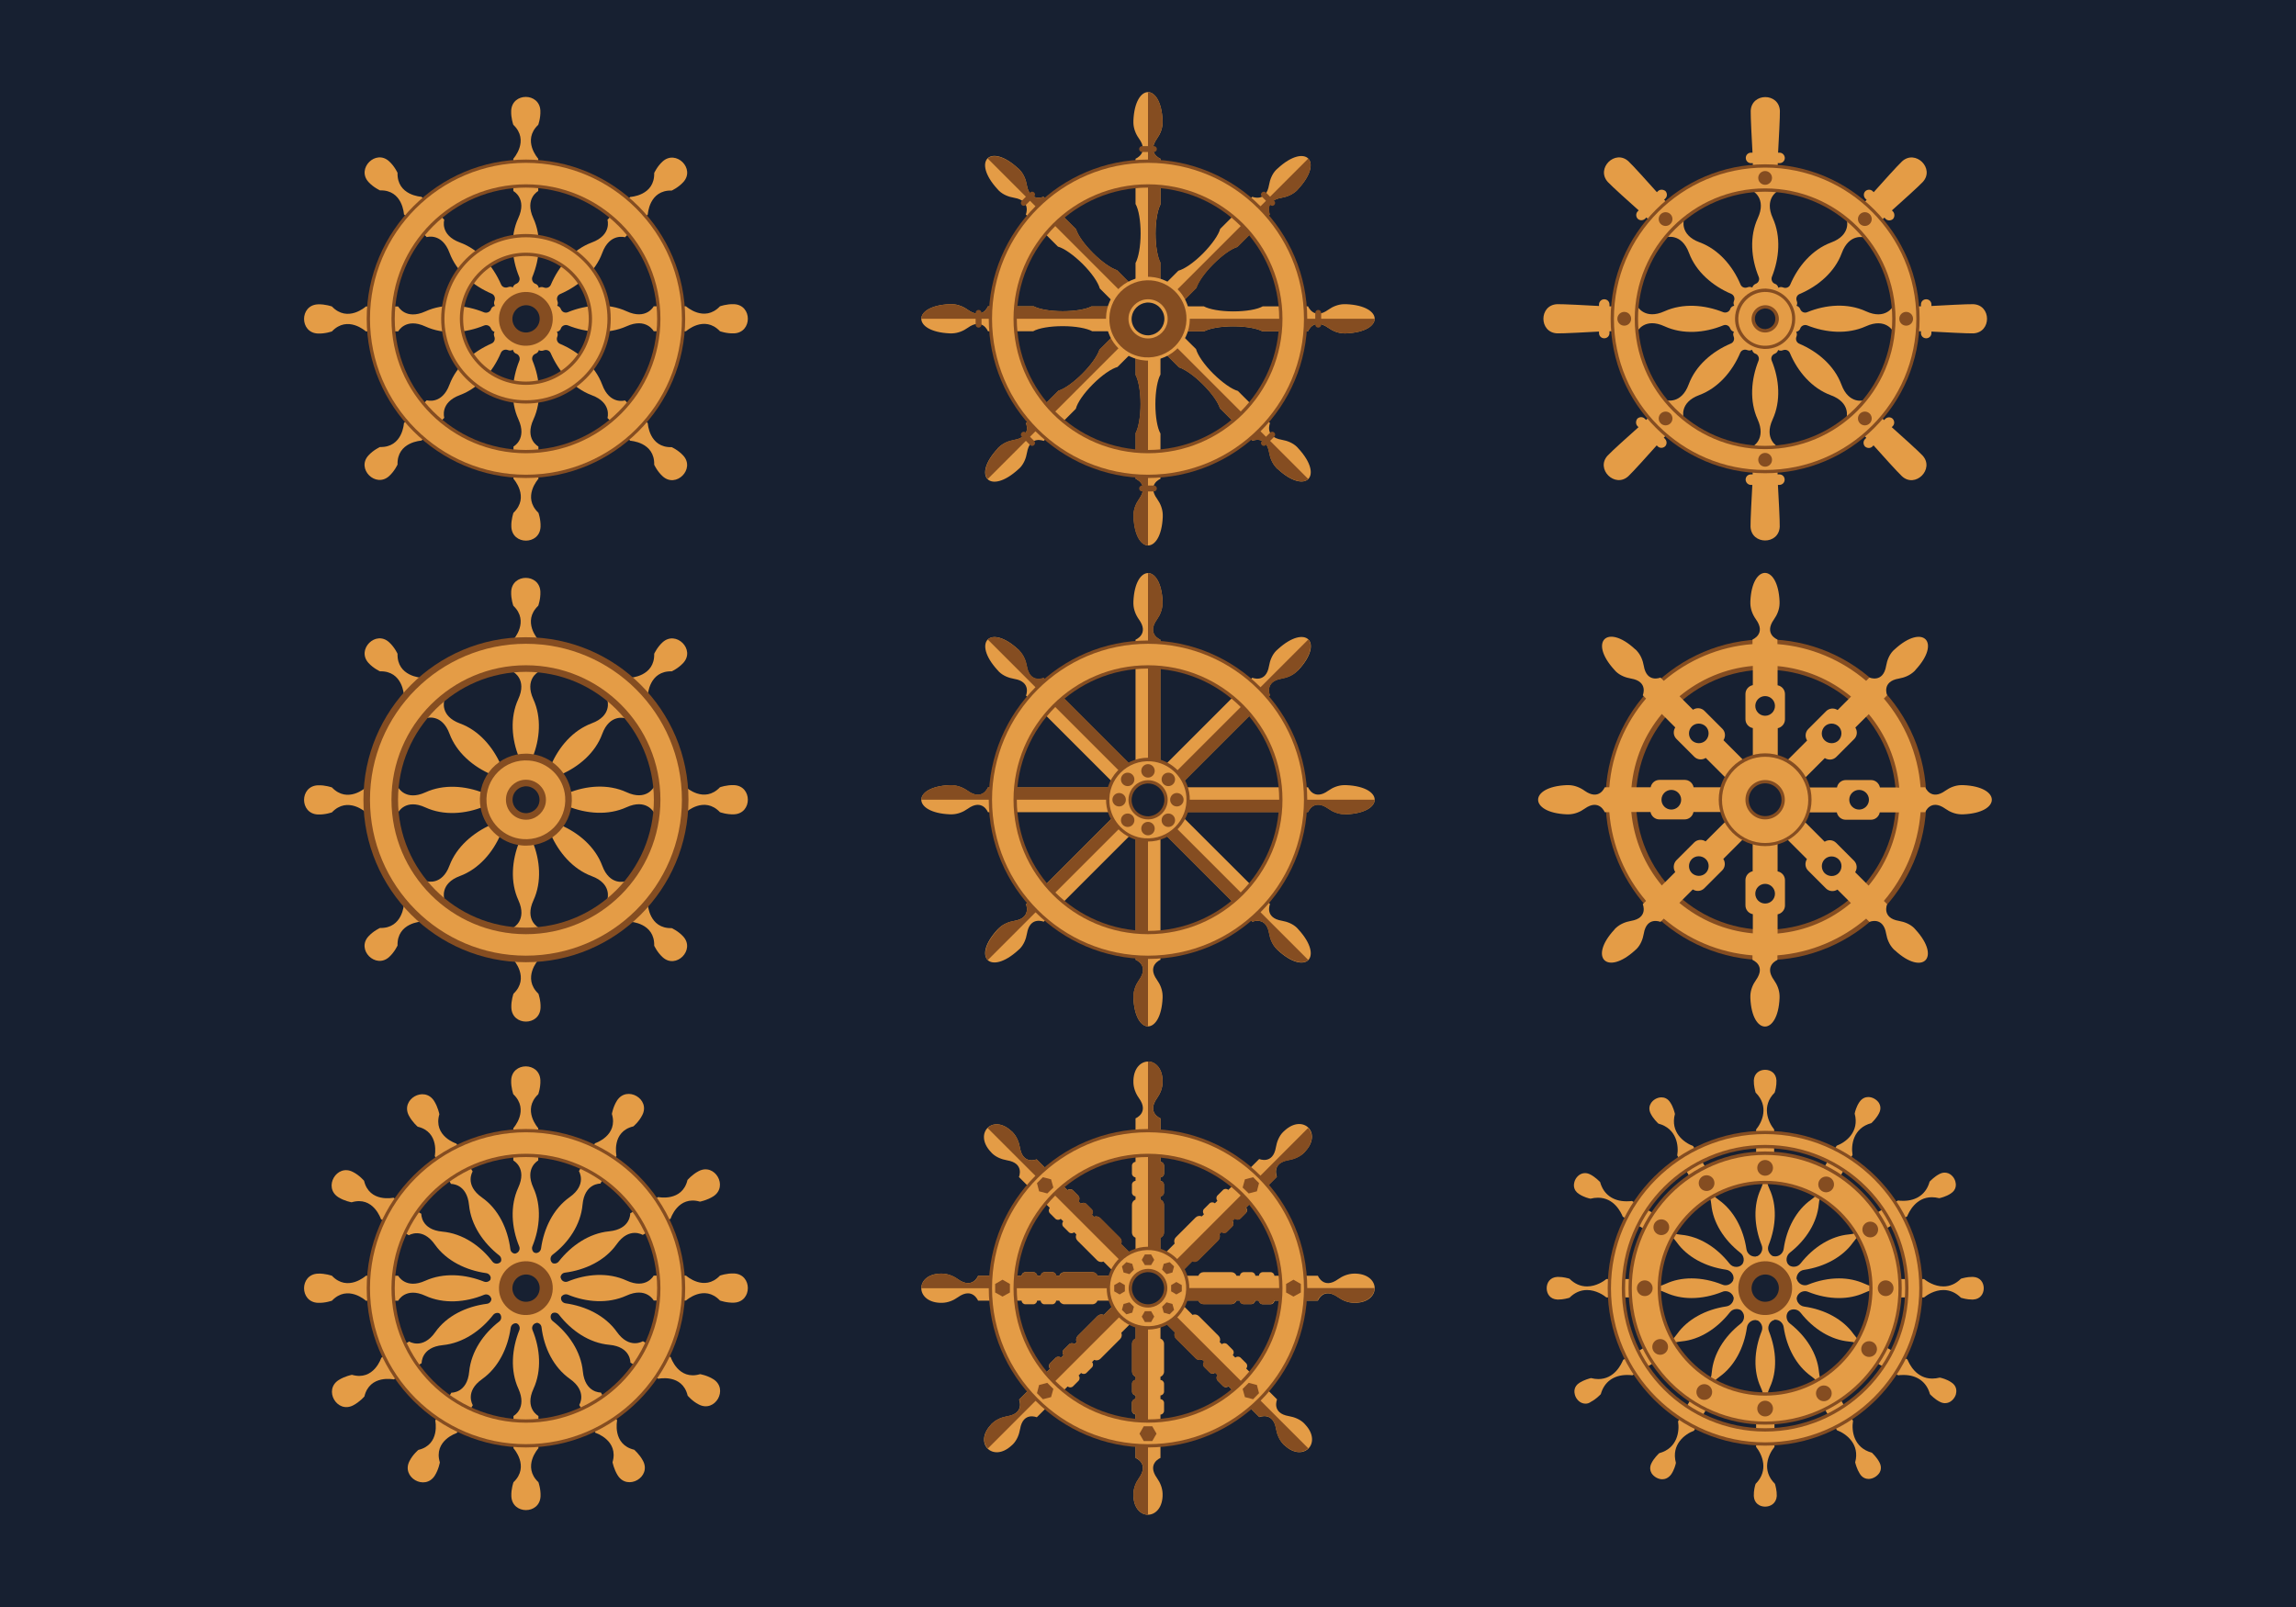 <?xml version="1.0" encoding="utf-8"?>
<!-- Generator: Adobe Illustrator 18.0.0, SVG Export Plug-In . SVG Version: 6.00 Build 0)  -->
<!DOCTYPE svg PUBLIC "-//W3C//DTD SVG 1.1//EN" "http://www.w3.org/Graphics/SVG/1.1/DTD/svg11.dtd">
<svg version="1.1" id="Layer_1" xmlns="http://www.w3.org/2000/svg" xmlns:xlink="http://www.w3.org/1999/xlink" x="0px" y="0px"
	 viewBox="0 0 1400 980" enable-background="new 0 0 1400 980" xml:space="preserve">
<g>
	<rect fill="#172031" width="1400" height="980"/>
	<g>
		<g>
			<path fill="#E49C46" d="M708.9,366.8c-1-23.1-16.8-23.1-17.8,0c0,0.5,0,1,0,1.5c0.1,3.4,1.4,6.7,3.4,9.5
				c6.4,8.9-2.1,12.3-2.1,12.3v17.2v68.2h15.1v-68.2v-17.2c0,0-8.5-3.3-2.1-12.3c2-2.8,3.3-6.1,3.4-9.5
				C708.9,367.8,708.9,367.3,708.9,366.8z"/>
			<path fill="#E49C46" d="M791.8,408.5c15.7-17,4.5-28.2-12.6-12.6c-0.4,0.3-0.7,0.7-1.1,1c-2.4,2.5-3.7,5.8-4.3,9.2
				c-1.8,10.8-10.2,7.2-10.2,7.2l-12.2,12.2l-48.2,48.2l10.7,10.7l48.2-48.2l12.2-12.2c0,0-3.6-8.4,7.2-10.2
				c3.4-0.6,6.6-1.9,9.2-4.3C791.1,409.2,791.4,408.9,791.8,408.5z"/>
			<path fill="#E49C46" d="M820.9,496.6c23.1-1,23.1-16.8,0-17.8c-0.5,0-1,0-1.5,0c-3.4,0.1-6.7,1.4-9.5,3.4
				c-8.9,6.4-12.3-2.1-12.3-2.1h-17.2h-68.2v15.1h68.2h17.2c0,0,3.3-8.5,12.3-2.1c2.8,2,6.1,3.3,9.5,3.4
				C819.9,496.6,820.4,496.6,820.9,496.6z"/>
			<path fill="#E49C46" d="M779.2,579.5c17,15.7,28.2,4.5,12.6-12.6c-0.3-0.4-0.7-0.7-1-1.1c-2.5-2.4-5.8-3.7-9.2-4.3
				c-10.8-1.8-7.2-10.2-7.2-10.2l-12.2-12.2L714,491l-10.7,10.7l48.2,48.2l12.2,12.2c0,0,8.4-3.6,10.2,7.2c0.6,3.4,1.9,6.6,4.3,9.2
				C778.5,578.8,778.8,579.1,779.2,579.5z"/>
			<path fill="#E49C46" d="M691.1,608.6c1,23.1,16.8,23.1,17.8,0c0-0.5,0-1,0-1.5c-0.1-3.4-1.4-6.7-3.4-9.5
				c-6.4-8.9,2.1-12.3,2.1-12.3v-17.2v-68.2h-15.1v68.2v17.2c0,0,8.5,3.3,2.1,12.3c-2,2.8-3.3,6.1-3.4,9.5
				C691.1,607.6,691.1,608.1,691.1,608.6z"/>
			<path fill="#E49C46" d="M608.2,566.9c-15.7,17-4.5,28.2,12.6,12.6c0.4-0.3,0.7-0.7,1.1-1c2.4-2.5,3.7-5.8,4.3-9.2
				c1.8-10.8,10.2-7.2,10.2-7.2l12.2-12.2l48.2-48.2L686,491l-48.2,48.2l-12.2,12.2c0,0,3.6,8.4-7.2,10.2c-3.4,0.6-6.6,1.9-9.2,4.3
				C608.9,566.2,608.6,566.5,608.2,566.9z"/>
			<path fill="#E49C46" d="M579.1,478.8c-23.1,1-23.1,16.8,0,17.8c0.5,0,1,0,1.5,0c3.4-0.1,6.7-1.4,9.5-3.4
				c8.9-6.4,12.3,2.1,12.3,2.1h17.2h68.2v-15.1h-68.2h-17.2c0,0-3.3,8.5-12.3,2.1c-2.8-2-6.1-3.3-9.5-3.4
				C580.1,478.8,579.6,478.8,579.1,478.8z"/>
			<path fill="#E49C46" d="M620.8,396c-17-15.7-28.2-4.5-12.6,12.6c0.3,0.4,0.7,0.7,1,1.1c2.5,2.4,5.8,3.7,9.2,4.3
				c10.8,1.8,7.2,10.2,7.2,10.2l12.2,12.2l48.2,48.2l10.7-10.7l-48.2-48.2l-12.2-12.2c0,0-8.4,3.6-10.2-7.2
				c-0.6-3.4-1.9-6.6-4.3-9.2C621.5,396.6,621.2,396.3,620.8,396z"/>
			<path fill="#854D21" d="M708.9,368.3c0-0.5,0-1,0-1.5c-0.5-11.6-4.7-17.3-8.9-17.3v126h7.6v-68.2v-17.2c0,0-8.5-3.3-2.1-12.3
				C707.4,375,708.8,371.8,708.9,368.3z"/>
			<path fill="#854D21" d="M790.7,409.6c0.4-0.3,0.7-0.7,1-1.1c7.8-8.5,8.9-15.6,6-18.5l-89.1,89.1l5.4,5.4l48.2-48.2l12.2-12.2
				c0,0-3.6-8.4,7.2-10.2C785,413.3,788.2,411.9,790.7,409.6z"/>
			<path fill="#854D21" d="M819.4,496.6c0.5,0,1,0,1.5,0c11.6-0.5,17.3-4.7,17.3-8.9h-126v7.6h68.2h17.2c0,0,3.3-8.5,12.3-2.1
				C812.7,495.2,816,496.5,819.4,496.6z"/>
			<path fill="#854D21" d="M778.1,578.4c0.3,0.4,0.7,0.7,1.1,1c8.5,7.8,15.6,8.9,18.5,6l-89.1-89.1l-5.4,5.4l48.2,48.2l12.2,12.2
				c0,0,8.4-3.6,10.2,7.2C774.4,572.7,775.8,575.9,778.1,578.4z"/>
			<path fill="#854D21" d="M691.1,607.1c0,0.5,0,1,0,1.5c0.5,11.6,4.7,17.3,8.9,17.3v-126h-7.6v68.2v17.2c0,0,8.5,3.3,2.1,12.3
				C692.6,600.4,691.2,603.7,691.1,607.1z"/>
			<path fill="#854D21" d="M609.3,565.9c-0.4,0.3-0.7,0.7-1,1.1c-7.8,8.5-8.9,15.6-6,18.5l89.1-89.1L686,491l-48.2,48.2l-12.2,12.2
				c0,0,3.6,8.4-7.2,10.2C615,562.1,611.8,563.5,609.3,565.9z"/>
			<path fill="#854D21" d="M580.6,478.8c-0.5,0-1,0-1.5,0c-11.6,0.5-17.3,4.7-17.3,8.9h126v-7.6h-68.2h-17.2c0,0-3.3,8.5-12.3,2.1
				C587.3,480.3,584,478.9,580.6,478.8z"/>
			<path fill="#854D21" d="M621.9,397c-0.3-0.4-0.7-0.7-1.1-1c-8.5-7.8-15.6-8.9-18.5-6l89.1,89.1l5.4-5.4l-48.2-48.2l-12.2-12.2
				c0,0-8.4,3.6-10.2-7.2C625.6,402.8,624.2,399.5,621.9,397z"/>
			<path fill="#854D21" d="M700,584.8c-53.5,0-97.1-43.6-97.1-97.1s43.6-97.1,97.1-97.1s97.1,43.6,97.1,97.1S753.5,584.8,700,584.8z
				 M700,407.7c-44.1,0-80,35.9-80,80s35.9,80,80,80c44.1,0,80-35.9,80-80S744.1,407.7,700,407.7z"/>
			<path fill="#E49C46" d="M700,392.6c-52.5,0-95.1,42.6-95.1,95.1s42.6,95.1,95.1,95.1s95.1-42.6,95.1-95.1S752.5,392.6,700,392.6z
				 M700,569.7c-45.3,0-82-36.7-82-82s36.7-82,82-82s82,36.7,82,82S745.3,569.7,700,569.7z"/>
			<path fill="#854D21" d="M700,513.2c-0.7,0-1.4,0-2.1-0.1c-12.4-1-22.4-11-23.4-23.4c-0.6-7.2,1.8-14.1,6.7-19.4
				c4.8-5.2,11.7-8.2,18.7-8.2c0.7,0,1.4,0,2.1,0.1c12.4,1,22.4,11,23.4,23.4c0.6,7.2-1.8,14.1-6.7,19.4
				C713.9,510.2,707.1,513.2,700,513.2C700,513.2,700,513.2,700,513.2z M700,477.8c-0.4,0-0.9,0-1.3,0.1c-4.4,0.6-8,4.2-8.6,8.6
				c-0.4,2.9,0.5,5.7,2.4,7.9c1.9,2.1,4.6,3.4,7.5,3.4c0.4,0,0.9,0,1.3-0.1c4.4-0.6,8-4.2,8.6-8.6c0.4-2.9-0.5-5.7-2.4-7.9
				C705.6,479,702.9,477.8,700,477.8z"/>
			<path fill="#E49C46" d="M701.9,464.3c-14.5-1.1-26.5,10.9-25.4,25.4c0.9,11.4,10.1,20.6,21.5,21.5c14.5,1.1,26.5-10.9,25.4-25.4
				C722.5,474.4,713.3,465.2,701.9,464.3z M701.6,499.6c-7.8,1-14.4-5.6-13.4-13.4c0.7-5.3,5-9.6,10.3-10.3
				c7.8-1,14.4,5.6,13.4,13.4C711.2,494.6,706.9,498.9,701.6,499.6z"/>
			<circle fill="#854D21" cx="700" cy="470.1" r="4.1"/>
			<circle fill="#854D21" cx="712.4" cy="475.3" r="4.1"/>
			<circle fill="#854D21" cx="717.6" cy="487.7" r="4.1"/>
			<circle fill="#854D21" cx="712.4" cy="500.2" r="4.1"/>
			<circle fill="#854D21" cx="700" cy="505.3" r="4.1"/>
			<circle fill="#854D21" cx="687.6" cy="500.2" r="4.1"/>
			<circle fill="#854D21" cx="682.4" cy="487.7" r="4.1"/>
			<circle fill="#854D21" cx="687.6" cy="475.3" r="4.1"/>
		</g>
		<g>
			<path fill="#E49C46" d="M709.8,715.6v-4.7c0-1.3-1-2.3-2.2-2.4v-3.3V682c0,0-8.5-3.3-2.1-12.3c2-2.8,3.3-6.1,3.4-9.5
				c0-0.5,0-1,0-1.5c-0.6-15.1-17.1-15.1-17.8,0c0,0.5,0,1,0,1.5c0.1,3.4,1.4,6.7,3.4,9.5c6.4,8.9-2.1,12.3-2.1,12.3v23.2v3.3
				c-1.2,0.1-2.2,1.1-2.2,2.4v4.7c0,1.3,1,2.3,2.2,2.4v2.1c-1.2,0.1-2.2,1.1-2.2,2.4v4.7c0,1.3,1,2.3,2.2,2.4v1.9
				c-1.3,0.5-2.2,1.7-2.2,3.2v16.9c0,1.5,0.9,2.7,2.2,3.2v18.4h15.1v-18.4c1.3-0.5,2.2-1.7,2.2-3.2v-16.9c0-1.5-0.9-2.7-2.2-3.2
				v-1.9c1.2-0.1,2.2-1.1,2.2-2.4v-4.7c0-1.3-1-2.3-2.2-2.4V718C708.8,717.9,709.8,716.9,709.8,715.6z"/>
			<path fill="#E49C46" d="M756.4,743l3.3-3.3c0.9-0.9,0.9-2.3,0.1-3.3l2.4-2.4l16.4-16.4c0,0-3.6-8.4,7.2-10.2
				c3.4-0.6,6.6-1.9,9.2-4.3c0.4-0.3,0.7-0.7,1-1.1c10.3-11.2-1.4-22.8-12.6-12.6c-0.4,0.3-0.7,0.7-1.1,1c-2.4,2.5-3.7,5.8-4.3,9.2
				c-1.8,10.8-10.2,7.2-10.2,7.2l-16.4,16.4l-2.4,2.4c-1-0.8-2.4-0.8-3.3,0.1l-3.3,3.3c-0.9,0.9-0.9,2.3-0.1,3.3l-1.5,1.5
				c-1-0.8-2.4-0.8-3.3,0.1l-3.3,3.3c-0.9,0.9-0.9,2.3-0.1,3.3l-1.3,1.3c-1.3-0.6-2.8-0.3-3.8,0.7l-12,12c-1,1-1.3,2.6-0.7,3.8
				l-13,13l10.7,10.7l13-13c1.3,0.6,2.8,0.3,3.8-0.7l12-12c1-1,1.3-2.6,0.7-3.8l1.3-1.3c1,0.8,2.4,0.8,3.3-0.1l3.3-3.3
				c0.9-0.9,0.9-2.3,0.1-3.3l1.5-1.5C754.1,744,755.5,743.9,756.4,743z"/>
			<path fill="#E49C46" d="M770,795.4h4.7c1.3,0,2.3-1,2.4-2.2h3.3h23.2c0,0,3.3-8.5,12.3-2.1c2.8,2,6.1,3.3,9.5,3.4
				c0.5,0,1,0,1.5,0c15.1-0.6,15.1-17.1,0-17.8c-0.5,0-1,0-1.5,0c-3.4,0.1-6.7,1.4-9.5,3.4c-8.9,6.4-12.3-2.1-12.3-2.1h-23.2h-3.3
				c-0.1-1.2-1.1-2.2-2.4-2.2H770c-1.3,0-2.3,1-2.4,2.2h-2.1c-0.1-1.2-1.1-2.2-2.4-2.2h-4.7c-1.3,0-2.3,1-2.4,2.2H754
				c-0.5-1.3-1.7-2.2-3.2-2.2h-16.9c-1.5,0-2.7,0.9-3.2,2.2h-18.4v15.1h18.4c0.5,1.3,1.7,2.2,3.2,2.2h16.9c1.5,0,2.7-0.9,3.2-2.2
				h1.9c0.1,1.2,1.1,2.2,2.4,2.2h4.7c1.3,0,2.3-1,2.4-2.2h2.1C767.7,794.4,768.7,795.4,770,795.4z"/>
			<path fill="#E49C46" d="M742.5,842l3.3,3.3c0.9,0.9,2.3,0.9,3.3,0.1l2.4,2.4l16.4,16.4c0,0,8.4-3.6,10.2,7.2
				c0.6,3.4,1.9,6.6,4.3,9.2c0.3,0.4,0.7,0.7,1.1,1c11.2,10.3,22.8-1.4,12.6-12.6c-0.3-0.4-0.7-0.7-1-1.1c-2.5-2.4-5.8-3.7-9.2-4.3
				c-10.8-1.8-7.2-10.2-7.2-10.2l-16.4-16.4l-2.4-2.4c0.8-1,0.8-2.4-0.1-3.3l-3.3-3.3c-0.9-0.9-2.3-0.9-3.3-0.1l-1.5-1.5
				c0.8-1,0.8-2.4-0.1-3.3l-3.3-3.3c-0.9-0.9-2.3-0.9-3.3-0.1l-1.3-1.3c0.6-1.3,0.3-2.8-0.7-3.8l-12-12c-1-1-2.6-1.3-3.8-0.7l-13-13
				l-10.7,10.7l13,13c-0.6,1.3-0.3,2.8,0.7,3.8l12,12c1,1,2.6,1.3,3.8,0.7l1.3,1.3c-0.8,1-0.8,2.4,0.1,3.3l3.3,3.3
				c0.9,0.9,2.3,0.9,3.3,0.1l1.5,1.5C741.6,839.7,741.7,841.1,742.5,842z"/>
			<path fill="#E49C46" d="M690.2,855.5v4.7c0,1.3,1,2.3,2.2,2.4v3.3v23.2c0,0,8.5,3.3,2.1,12.3c-2,2.8-3.3,6.1-3.4,9.5
				c0,0.5,0,1,0,1.5c0.6,15.1,17.1,15.1,17.8,0c0-0.5,0-1,0-1.5c-0.1-3.4-1.4-6.7-3.4-9.5c-6.4-8.9,2.1-12.3,2.1-12.3V866v-3.3
				c1.2-0.1,2.2-1.1,2.2-2.4v-4.7c0-1.3-1-2.3-2.2-2.4V851c1.2-0.1,2.2-1.1,2.2-2.4v-4.7c0-1.3-1-2.3-2.2-2.4v-1.9
				c1.3-0.5,2.2-1.7,2.2-3.2v-16.9c0-1.5-0.9-2.7-2.2-3.2v-18.4h-15.1v18.4c-1.3,0.5-2.2,1.7-2.2,3.2v16.9c0,1.5,0.9,2.7,2.2,3.2
				v1.9c-1.2,0.1-2.2,1.1-2.2,2.4v4.7c0,1.3,1,2.3,2.2,2.4v2.1C691.2,853.2,690.2,854.3,690.2,855.5z"/>
			<path fill="#E49C46" d="M643.6,828.1l-3.3,3.3c-0.9,0.9-0.9,2.3-0.1,3.3l-2.4,2.4l-16.4,16.4c0,0,3.6,8.4-7.2,10.2
				c-3.4,0.6-6.6,1.9-9.2,4.3c-0.4,0.3-0.7,0.7-1,1.1c-10.3,11.2,1.4,22.8,12.6,12.6c0.4-0.3,0.7-0.7,1.1-1c2.4-2.5,3.7-5.8,4.3-9.2
				c1.8-10.8,10.2-7.2,10.2-7.2l16.4-16.4l2.4-2.4c1,0.8,2.4,0.8,3.3-0.1l3.3-3.3c0.9-0.9,0.9-2.3,0.1-3.3l1.5-1.5
				c1,0.8,2.4,0.8,3.3-0.1l3.3-3.3c0.9-0.9,0.9-2.3,0.1-3.3l1.3-1.3c1.3,0.6,2.8,0.3,3.8-0.7l12-12c1-1,1.3-2.6,0.7-3.8l13-13
				L686,788.9l-13,13c-1.3-0.6-2.8-0.3-3.8,0.7l-12,12c-1,1-1.3,2.6-0.7,3.8l-1.3,1.3c-1-0.8-2.4-0.8-3.3,0.1l-3.3,3.3
				c-0.9,0.9-0.9,2.3-0.1,3.3l-1.5,1.5C645.9,827.2,644.5,827.2,643.6,828.1z"/>
			<path fill="#E49C46" d="M630,775.8h-4.7c-1.3,0-2.3,1-2.4,2.2h-3.3h-23.2c0,0-3.3,8.5-12.3,2.1c-2.8-2-6.1-3.3-9.5-3.4
				c-0.5,0-1,0-1.5,0c-15.1,0.6-15.1,17.1,0,17.8c0.5,0,1,0,1.5,0c3.4-0.1,6.7-1.4,9.5-3.4c8.9-6.4,12.3,2.1,12.3,2.1h23.2h3.3
				c0.1,1.2,1.1,2.2,2.4,2.2h4.7c1.3,0,2.3-1,2.4-2.2h2.1c0.1,1.2,1.1,2.2,2.4,2.2h4.7c1.3,0,2.3-1,2.4-2.2h1.9
				c0.5,1.3,1.7,2.2,3.2,2.2h16.9c1.5,0,2.7-0.9,3.2-2.2h18.4V778h-18.4c-0.5-1.3-1.7-2.2-3.2-2.2h-16.9c-1.5,0-2.7,0.9-3.2,2.2
				h-1.9c-0.1-1.2-1.1-2.2-2.4-2.2H637c-1.3,0-2.3,1-2.4,2.2h-2.1C632.3,776.8,631.3,775.8,630,775.8z"/>
			<path fill="#E49C46" d="M657.5,729.2l-3.3-3.3c-0.9-0.9-2.3-0.9-3.3-0.1l-2.4-2.4L632.1,707c0,0-8.4,3.6-10.2-7.2
				c-0.6-3.4-1.9-6.6-4.3-9.2c-0.3-0.4-0.7-0.7-1.1-1c-11.2-10.3-22.8,1.4-12.6,12.6c0.3,0.4,0.7,0.7,1,1.1c2.5,2.4,5.8,3.7,9.2,4.3
				c10.8,1.8,7.2,10.2,7.2,10.2l16.4,16.4l2.4,2.4c-0.8,1-0.8,2.4,0.1,3.3l3.3,3.3c0.9,0.9,2.3,0.9,3.3,0.1l1.5,1.5
				c-0.8,1-0.8,2.4,0.1,3.3l3.3,3.3c0.9,0.9,2.3,0.9,3.3,0.1l1.3,1.3c-0.6,1.3-0.3,2.8,0.7,3.8l12,12c1,1,2.6,1.3,3.8,0.7l13,13
				l10.7-10.7l-13-13c0.6-1.3,0.3-2.8-0.7-3.8l-12-12c-1-1-2.6-1.3-3.8-0.7l-1.3-1.3c0.8-1,0.8-2.4-0.1-3.3l-3.3-3.3
				c-0.9-0.9-2.3-0.9-3.3-0.1l-1.5-1.5C658.4,731.5,658.3,730.1,657.5,729.2z"/>
			<path fill="#854D21" d="M707.6,754.9c1.3-0.5,2.2-1.7,2.2-3.2v-16.9c0-1.5-0.9-2.7-2.2-3.2v-1.9c1.2-0.1,2.2-1.1,2.2-2.4v-4.7
				c0-1.3-1-2.3-2.2-2.4V718c1.2-0.1,2.2-1.1,2.2-2.4v-4.7c0-1.3-1-2.3-2.2-2.4v-3.3V682c0,0-8.5-3.3-2.1-12.3
				c2-2.8,3.3-6.1,3.4-9.5c0-0.5,0-1,0-1.5c-0.3-7.6-4.6-11.4-8.9-11.4v126h7.6V754.9z"/>
			<path fill="#854D21" d="M727,769.3c1.3,0.6,2.8,0.3,3.8-0.7l12-12c1-1,1.3-2.6,0.7-3.8l1.3-1.3c1,0.8,2.4,0.8,3.3-0.1l3.3-3.3
				c0.9-0.9,0.9-2.3,0.1-3.3l1.5-1.5c1,0.8,2.4,0.8,3.3-0.1l3.3-3.3c0.9-0.9,0.9-2.3,0.1-3.3l2.4-2.4l16.4-16.4
				c0,0-3.6-8.4,7.2-10.2c3.4-0.6,6.6-1.9,9.2-4.3c0.4-0.3,0.7-0.7,1-1.1c5.1-5.6,4.8-11.3,1.7-14.3L708.6,777l5.4,5.4L727,769.3z"
				/>
			<path fill="#854D21" d="M730.6,793.1c0.5,1.3,1.7,2.2,3.2,2.2h16.9c1.5,0,2.7-0.9,3.2-2.2h1.9c0.1,1.2,1.1,2.2,2.4,2.2h4.7
				c1.3,0,2.3-1,2.4-2.2h2.1c0.1,1.2,1.1,2.2,2.4,2.2h4.7c1.3,0,2.3-1,2.4-2.2h3.3h23.2c0,0,3.3-8.5,12.3-2.1c2.8,2,6.1,3.3,9.5,3.4
				c0.5,0,1,0,1.5,0c7.6-0.3,11.4-4.6,11.4-8.9h-126v7.6H730.6z"/>
			<path fill="#854D21" d="M716.3,812.6c-0.6,1.3-0.3,2.8,0.7,3.8l12,12c1,1,2.6,1.3,3.8,0.7l1.3,1.3c-0.8,1-0.8,2.4,0.1,3.3
				l3.3,3.3c0.9,0.9,2.3,0.9,3.3,0.1l1.5,1.5c-0.8,1-0.8,2.4,0.1,3.3l3.3,3.3c0.9,0.9,2.3,0.9,3.3,0.1l2.4,2.4l16.4,16.4
				c0,0,8.4-3.6,10.2,7.2c0.6,3.4,1.9,6.6,4.3,9.2c0.3,0.4,0.7,0.7,1.1,1c5.6,5.1,11.3,4.8,14.3,1.7l-89.1-89.1l-5.4,5.4
				L716.3,812.6z"/>
			<path fill="#854D21" d="M692.4,816.2c-1.3,0.5-2.2,1.7-2.2,3.2v16.9c0,1.5,0.9,2.7,2.2,3.2v1.9c-1.2,0.1-2.2,1.1-2.2,2.4v4.7
				c0,1.3,1,2.3,2.2,2.4v2.1c-1.2,0.1-2.2,1.1-2.2,2.4v4.7c0,1.3,1,2.3,2.2,2.4v3.3v23.2c0,0,8.5,3.3,2.1,12.3
				c-2,2.8-3.3,6.1-3.4,9.5c0,0.5,0,1,0,1.5c0.3,7.6,4.6,11.4,8.9,11.4v-126h-7.6V816.2z"/>
			<path fill="#854D21" d="M673,801.9c-1.3-0.6-2.8-0.3-3.8,0.7l-12,12c-1,1-1.3,2.6-0.7,3.8l-1.3,1.3c-1-0.8-2.4-0.8-3.3,0.1
				l-3.3,3.3c-0.9,0.9-0.9,2.3-0.1,3.3l-1.5,1.5c-1-0.8-2.4-0.8-3.3,0.1l-3.3,3.3c-0.9,0.9-0.9,2.3-0.1,3.3l-2.4,2.4l-16.4,16.4
				c0,0,3.6,8.4-7.2,10.2c-3.4,0.6-6.6,1.9-9.2,4.3c-0.4,0.3-0.7,0.7-1,1.1c-5.1,5.6-4.8,11.3-1.7,14.3l89.1-89.1l-5.4-5.4
				L673,801.9z"/>
			<path fill="#854D21" d="M669.4,778c-0.5-1.3-1.7-2.2-3.2-2.2h-16.9c-1.5,0-2.7,0.9-3.2,2.2h-1.9c-0.1-1.2-1.1-2.2-2.4-2.2H637
				c-1.3,0-2.3,1-2.4,2.2h-2.1c-0.1-1.2-1.1-2.2-2.4-2.2h-4.7c-1.3,0-2.3,1-2.4,2.2h-3.3h-23.2c0,0-3.3,8.5-12.3,2.1
				c-2.8-2-6.1-3.3-9.5-3.4c-0.5,0-1,0-1.5,0c-7.6,0.3-11.4,4.6-11.4,8.9h126V778H669.4z"/>
			<path fill="#854D21" d="M683.7,758.6c0.6-1.3,0.3-2.8-0.7-3.8l-12-12c-1-1-2.6-1.3-3.8-0.7l-1.3-1.3c0.8-1,0.8-2.4-0.1-3.3
				l-3.3-3.3c-0.9-0.9-2.3-0.9-3.3-0.1l-1.5-1.5c0.8-1,0.8-2.4-0.1-3.3l-3.3-3.3c-0.9-0.9-2.3-0.9-3.3-0.1l-2.4-2.4L632.1,707
				c0,0-8.4,3.6-10.2-7.2c-0.6-3.4-1.9-6.6-4.3-9.2c-0.3-0.4-0.7-0.7-1.1-1c-5.6-5.1-11.3-4.8-14.3-1.7l89.1,89.1l5.4-5.4
				L683.7,758.6z"/>
			<path fill="#854D21" d="M700,882.7c-53.5,0-97.1-43.6-97.1-97.1c0-53.5,43.6-97.1,97.1-97.1s97.1,43.6,97.1,97.1
				C797.1,839.1,753.5,882.7,700,882.7z M700,705.6c-44.1,0-80,35.9-80,80c0,44.1,35.9,80,80,80c44.1,0,80-35.9,80-80
				C780,741.5,744.1,705.6,700,705.6z"/>
			<path fill="#E49C46" d="M700,690.5c-52.5,0-95.1,42.6-95.1,95.1s42.6,95.1,95.1,95.1s95.1-42.6,95.1-95.1S752.5,690.5,700,690.5z
				 M700,867.6c-45.3,0-82-36.7-82-82s36.7-82,82-82s82,36.7,82,82S745.3,867.6,700,867.6z"/>
			<polygon fill="#854D21" points="757.7,724.2 759.1,719.2 764.1,717.9 767.7,721.5 766.4,726.5 761.4,727.8 			"/>
			<polygon fill="#854D21" points="784.2,783 788.7,780.4 793.2,783 793.2,788.2 788.7,790.7 784.2,788.2 			"/>
			<polygon fill="#854D21" points="761.4,843.3 766.4,844.6 767.7,849.6 764.1,853.3 759.1,852 757.7,847 			"/>
			<polygon fill="#854D21" points="702.6,869.8 705.2,874.3 702.6,878.8 697.4,878.8 694.8,874.3 697.4,869.8 			"/>
			<polygon fill="#854D21" points="642.3,847 640.9,852 635.9,853.3 632.3,849.6 633.6,844.6 638.6,843.3 			"/>
			<polygon fill="#854D21" points="615.8,788.2 611.3,790.7 606.8,788.2 606.8,783 611.3,780.4 615.8,783 			"/>
			<polygon fill="#854D21" points="638.6,727.8 633.6,726.5 632.3,721.5 635.9,717.9 640.9,719.2 642.3,724.2 			"/>
			<path fill="#854D21" d="M700,810.8c-0.7,0-1.4,0-2-0.1c-12.2-1-22.1-10.9-23.1-23.1c-0.6-7.1,1.8-13.9,6.6-19.2
				c4.8-5.1,11.5-8.1,18.5-8.1c0.7,0,1.4,0,2,0.1c12.2,1,22.1,10.9,23.1,23.1c0.6,7.1-1.8,13.9-6.6,19.2
				C713.8,807.8,707,810.8,700,810.8C700,810.8,700,810.8,700,810.8z M700,775.8c-0.4,0-0.9,0-1.3,0.1c-4.3,0.5-7.9,4.1-8.4,8.4
				c-0.4,2.9,0.5,5.6,2.4,7.8c1.9,2.1,4.5,3.3,7.3,3.3c0.4,0,0.9,0,1.3-0.1c4.3-0.5,7.9-4.1,8.4-8.4c0.4-2.9-0.5-5.6-2.4-7.8
				C705.5,777,702.8,775.8,700,775.8z"/>
			<path fill="#E49C46" d="M701.9,762.4c-14.3-1.1-26.2,10.7-25,25c0.9,11.3,10,20.4,21.3,21.3c14.3,1.1,26.2-10.7,25-25
				C722.3,772.4,713.1,763.3,701.9,762.4z M701.5,797.3c-7.7,1-14.2-5.5-13.2-13.2c0.7-5.3,4.9-9.5,10.2-10.2
				c7.7-1,14.2,5.5,13.2,13.2C711,792.4,706.8,796.6,701.5,797.3z"/>
			<polygon fill="#854D21" points="698.1,771.5 696.2,768.3 698.1,765 701.9,765 703.8,768.3 701.9,771.5 			"/>
			<polygon fill="#854D21" points="708.6,774.3 709.6,770.7 713.2,769.7 715.9,772.3 714.9,776 711.3,777 			"/>
			<polygon fill="#854D21" points="714.1,783.7 717.3,781.8 720.6,783.7 720.6,787.5 717.3,789.4 714.1,787.5 			"/>
			<polygon fill="#854D21" points="711.3,794.2 714.9,795.2 715.9,798.8 713.2,801.5 709.6,800.5 708.6,796.9 			"/>
			<polygon fill="#854D21" points="701.9,799.6 703.8,802.9 701.9,806.2 698.1,806.2 696.2,802.9 698.1,799.6 			"/>
			<polygon fill="#854D21" points="691.4,796.9 690.4,800.5 686.8,801.5 684.1,798.8 685.1,795.2 688.7,794.2 			"/>
			<polygon fill="#854D21" points="685.9,787.5 682.7,789.4 679.4,787.5 679.4,783.7 682.7,781.8 685.9,783.7 			"/>
			<polygon fill="#854D21" points="688.7,777 685.1,776 684.1,772.3 686.8,769.7 690.4,770.7 691.4,774.3 			"/>
		</g>
		<g>
			<g>
				<path fill="#E49C46" d="M325.2,426.4c-5.5-12.1,3-16.6,3-16.6v-19.7c0,0-10.1-11.1,0-20.7c0,0,1.5-4.1,1.3-8.6
					c-0.5-11.2-17.3-11.2-17.8,0c-0.2,4.5,1.3,8.6,1.3,8.6c10.1,9.6,0,20.7,0,20.7v19.7c0,0,8.6,4.5,3,16.6
					c-5.1,11.1-4.1,24.4,0.6,35.8c0.7,1.7-0.2,3.6-1.9,4.2l0,0c-1.3,0.5-2.1,1.7-2.1,3v6.1c0,1.8,1.5,3.3,3.3,3.3h4.7h4.7
					c1.8,0,3.3-1.5,3.3-3.3v-6.1c0-1.3-0.8-2.6-2.1-3l0,0c-1.7-0.6-2.5-2.6-1.9-4.2C329.3,450.8,330.3,437.5,325.2,426.4z"/>
				<path fill="#E49C46" d="M367.2,447.6c4.6-12.5,13.9-9.6,13.9-9.6L395,424c0,0,0.7-15,14.6-14.6c0,0,4-1.8,7-5.1
					c7.6-8.2-4.4-20.1-12.6-12.6c-3.3,3-5.1,7-5.1,7c0.4,13.9-14.6,14.6-14.6,14.6l-13.9,13.9c0,0,2.9,9.3-9.6,13.9
					c-11.5,4.3-20.1,14.4-24.9,25.7c-0.7,1.7-2.7,2.4-4.3,1.7l0,0c-1.2-0.5-2.7-0.3-3.6,0.7l-4.3,4.3c-1.3,1.3-1.3,3.3,0,4.6
					l3.3,3.3l3.3,3.3c1.3,1.3,3.3,1.3,4.6,0l4.3-4.3c1-1,1.2-2.4,0.7-3.6l0,0c-0.7-1.7,0-3.6,1.7-4.3
					C352.9,467.7,363,459.1,367.2,447.6z"/>
				<path fill="#E49C46" d="M382,492.3c12.1-5.5,16.6,3,16.6,3h19.7c0,0,11.1-10.1,20.7,0c0,0,4.1,1.5,8.6,1.3
					c11.2-0.5,11.2-17.3,0-17.8c-4.5-0.2-8.6,1.3-8.6,1.3c-9.6,10.1-20.7,0-20.7,0h-19.7c0,0-4.5,8.6-16.6,3
					c-11.1-5.1-24.4-4.1-35.8,0.6c-1.7,0.7-3.6-0.2-4.2-1.9l0,0c-0.5-1.3-1.7-2.1-3-2.1h-6.1c-1.8,0-3.3,1.5-3.3,3.3v4.7v4.7
					c0,1.8,1.5,3.3,3.3,3.3h6.1c1.3,0,2.6-0.8,3-2.1l0,0c0.6-1.7,2.6-2.5,4.2-1.9C357.6,496.3,370.8,497.4,382,492.3z"/>
				<path fill="#E49C46" d="M360.8,534.3c12.5,4.6,9.6,13.9,9.6,13.9l13.9,13.9c0,0,15,0.7,14.6,14.6c0,0,1.8,4,5.1,7
					c8.2,7.6,20.1-4.4,12.6-12.6c-3-3.3-7-5.1-7-5.1c-13.9,0.4-14.6-14.6-14.6-14.6l-13.9-13.9c0,0-9.3,2.9-13.9-9.6
					c-4.3-11.5-14.4-20.1-25.7-24.9c-1.7-0.7-2.4-2.7-1.7-4.3l0,0c0.5-1.2,0.3-2.7-0.7-3.6l-4.3-4.3c-1.3-1.3-3.3-1.3-4.6,0
					l-3.3,3.3l-3.3,3.3c-1.3,1.3-1.3,3.3,0,4.6l4.3,4.3c1,1,2.4,1.2,3.6,0.7l0,0c1.7-0.7,3.6,0,4.3,1.7
					C340.7,519.9,349.3,530,360.8,534.3z"/>
				<path fill="#E49C46" d="M316.1,549c5.5,12.1-3,16.6-3,16.6v19.7c0,0,10.1,11.1,0,20.7c0,0-1.5,4.1-1.3,8.6
					c0.5,11.2,17.3,11.2,17.8,0c0.2-4.5-1.3-8.6-1.3-8.6c-10.1-9.6,0-20.7,0-20.7v-19.7c0,0-8.6-4.5-3-16.6
					c5.1-11.1,4.1-24.4-0.6-35.8c-0.7-1.7,0.2-3.6,1.9-4.2l0,0c1.3-0.5,2.1-1.7,2.1-3v-6.1c0-1.8-1.5-3.3-3.3-3.3h-4.7H316
					c-1.8,0-3.3,1.5-3.3,3.3v6.1c0,1.3,0.8,2.6,2.1,3h0c1.7,0.6,2.5,2.6,1.9,4.2C312.1,524.6,311,537.9,316.1,549z"/>
				<path fill="#E49C46" d="M274.1,527.8c-4.6,12.5-13.9,9.6-13.9,9.6l-13.9,13.9c0,0-0.7,15-14.6,14.6c0,0-4,1.8-7,5.1
					c-7.6,8.2,4.4,20.1,12.6,12.6c3.3-3,5.1-7,5.1-7c-0.4-13.9,14.6-14.6,14.6-14.6l13.9-13.9c0,0-2.9-9.3,9.6-13.9
					c11.5-4.3,20.1-14.4,24.9-25.7c0.7-1.7,2.7-2.4,4.3-1.7h0c1.2,0.5,2.7,0.3,3.6-0.7l4.3-4.3c1.3-1.3,1.3-3.3,0-4.6l-3.3-3.3
					l-3.3-3.3c-1.3-1.3-3.3-1.3-4.6,0l-4.3,4.3c-1,1-1.2,2.4-0.7,3.6l0,0c0.7,1.7,0,3.6-1.7,4.3
					C288.5,507.8,278.4,516.4,274.1,527.8z"/>
				<path fill="#E49C46" d="M259.4,483.2c-12.1,5.5-16.6-3-16.6-3h-19.7c0,0-11.1,10.1-20.7,0c0,0-4.1-1.5-8.6-1.3
					c-11.2,0.5-11.2,17.3,0,17.8c4.5,0.2,8.6-1.3,8.6-1.3c9.6-10.1,20.7,0,20.7,0h19.7c0,0,4.5-8.6,16.6-3
					c11.1,5.1,24.4,4.1,35.8-0.6c1.7-0.7,3.6,0.2,4.2,1.9l0,0c0.5,1.3,1.7,2.1,3,2.1h6.1c1.8,0,3.3-1.5,3.3-3.3v-4.7V483
					c0-1.8-1.5-3.3-3.3-3.3h-6.1c-1.3,0-2.6,0.8-3,2.1l0,0c-0.6,1.7-2.6,2.5-4.2,1.9C283.7,479.1,270.5,478.1,259.4,483.2z"/>
				<path fill="#E49C46" d="M280.5,441.2c-12.5-4.6-9.6-13.9-9.6-13.9L257,413.3c0,0-15-0.7-14.6-14.6c0,0-1.8-4-5.1-7
					c-8.2-7.6-20.1,4.4-12.6,12.6c3,3.3,7,5.1,7,5.1c13.9-0.4,14.6,14.6,14.6,14.6l13.9,13.9c0,0,9.3-2.9,13.9,9.6
					c4.3,11.5,14.4,20.1,25.7,24.9c1.7,0.7,2.4,2.7,1.7,4.3h0c-0.5,1.2-0.3,2.7,0.7,3.6l4.3,4.3c1.3,1.3,3.3,1.3,4.6,0l3.3-3.3
					l3.3-3.3c1.3-1.3,1.3-3.3,0-4.6l-4.3-4.3c-1-1-2.4-1.2-3.6-0.7h0c-1.7,0.7-3.6,0-4.3-1.7C300.6,455.5,292,445.4,280.5,441.2z"/>
				<path fill="#854D21" d="M320.7,515.7c-0.7,0-1.5,0-2.3-0.1c-13.6-1.1-24.6-12.1-25.7-25.7c-0.6-7.9,2-15.5,7.3-21.3
					c5.3-5.7,12.8-9,20.6-9c0.7,0,1.5,0,2.3,0.1c13.6,1.1,24.6,12.1,25.7,25.7c0.6,7.9-2,15.5-7.3,21.3
					C336,512.5,328.5,515.7,320.7,515.7C320.7,515.7,320.7,515.7,320.7,515.7z M320.7,479.5c-0.4,0-0.7,0-1.1,0.1
					c-3.6,0.5-6.6,3.4-7,7c-0.3,2.4,0.4,4.7,2,6.5c1.6,1.8,3.8,2.8,6.2,2.8c0.4,0,0.7,0,1.1-0.1c3.6-0.5,6.6-3.4,7-7
					c0.3-2.4-0.4-4.7-2-6.5C325.3,480.5,323,479.5,320.7,479.5z"/>
				<path fill="#E49C46" d="M322.6,463.8c-14.8-1.2-27.1,11.1-25.9,25.9c0.9,11.6,10.4,21.1,22,22c14.8,1.2,27.1-11.1,25.9-25.9
					C343.7,474.1,334.3,464.7,322.6,463.8z M322.3,499.8c-8,1-14.7-5.7-13.7-13.7c0.7-5.4,5.1-9.8,10.5-10.5c8-1,14.7,5.7,13.7,13.7
					C332.1,494.7,327.7,499.1,322.3,499.8z"/>
				<path fill="#854D21" d="M320.7,586.8c-54.6,0-99.1-44.4-99.1-99.1s44.4-99.1,99.1-99.1c54.6,0,99.1,44.4,99.1,99.1
					S375.3,586.8,320.7,586.8z M320.7,409.7c-43,0-78,35-78,78s35,78,78,78c43,0,78-35,78-78S363.7,409.7,320.7,409.7z"/>
				<path fill="#E49C46" d="M320.7,392.6c-52.5,0-95.1,42.6-95.1,95.1s42.6,95.1,95.1,95.1s95.1-42.6,95.1-95.1
					S373.2,392.6,320.7,392.6z M320.7,569.7c-45.3,0-82-36.7-82-82s36.7-82,82-82s82,36.7,82,82S365.9,569.7,320.7,569.7z"/>
			</g>
			<g>
				<path fill="#E49C46" d="M325.2,133.1c-5.5-12.1,3-16.6,3-16.6V96.8c0,0-10.1-11.1,0-20.7c0,0,1.5-4.1,1.3-8.6
					c-0.5-11.2-17.3-11.2-17.8,0c-0.2,4.5,1.3,8.6,1.3,8.6c10.1,9.6,0,20.7,0,20.7v19.7c0,0,8.6,4.5,3,16.6
					c-5.1,11.1-4.1,24.4,0.6,35.8c0.7,1.7-0.2,3.6-1.9,4.2l0,0c-1.3,0.5-2.1,1.7-2.1,3v6.1c0,1.8,1.5,3.3,3.3,3.3h4.7h4.7
					c1.8,0,3.3-1.5,3.3-3.3v-6.1c0-1.3-0.8-2.6-2.1-3l0,0c-1.7-0.6-2.5-2.6-1.9-4.2C329.3,157.5,330.3,144.2,325.2,133.1z"/>
				<path fill="#E49C46" d="M367.2,154.3c4.6-12.5,13.9-9.6,13.9-9.6l13.9-13.9c0,0,0.7-15,14.6-14.6c0,0,4-1.8,7-5.1
					c7.6-8.2-4.4-20.1-12.6-12.6c-3.3,3-5.1,7-5.1,7c0.4,13.9-14.6,14.6-14.6,14.6L370.4,134c0,0,2.9,9.3-9.6,13.9
					c-11.5,4.3-20.1,14.4-24.9,25.7c-0.7,1.7-2.7,2.4-4.3,1.7l0,0c-1.2-0.5-2.7-0.3-3.6,0.7l-4.3,4.3c-1.3,1.3-1.3,3.3,0,4.6
					l3.3,3.3l3.3,3.3c1.3,1.3,3.3,1.3,4.6,0l4.3-4.3c1-1,1.2-2.4,0.7-3.6l0,0c-0.7-1.7,0-3.6,1.7-4.3
					C352.9,174.4,363,165.7,367.2,154.3z"/>
				<path fill="#E49C46" d="M382,199c12.1-5.5,16.6,3,16.6,3h19.7c0,0,11.1-10.1,20.7,0c0,0,4.1,1.5,8.6,1.3
					c11.2-0.5,11.2-17.3,0-17.8c-4.5-0.2-8.6,1.3-8.6,1.3c-9.6,10.1-20.7,0-20.7,0h-19.7c0,0-4.5,8.6-16.6,3
					c-11.1-5.1-24.4-4.1-35.8,0.6c-1.7,0.7-3.6-0.2-4.2-1.9l0,0c-0.5-1.3-1.7-2.1-3-2.1h-6.1c-1.8,0-3.3,1.5-3.3,3.3v4.7v4.7
					c0,1.8,1.5,3.3,3.3,3.3h6.1c1.3,0,2.6-0.8,3-2.1v0c0.6-1.7,2.6-2.5,4.2-1.9C357.6,203,370.8,204,382,199z"/>
				<path fill="#E49C46" d="M360.8,241c12.5,4.6,9.6,13.9,9.6,13.9l13.9,13.9c0,0,15,0.7,14.6,14.6c0,0,1.8,4,5.1,7
					c8.2,7.6,20.1-4.4,12.6-12.6c-3-3.3-7-5.1-7-5.1c-13.9,0.4-14.6-14.6-14.6-14.6l-13.9-13.9c0,0-9.3,2.9-13.9-9.6
					c-4.3-11.5-14.4-20.1-25.7-24.9c-1.7-0.7-2.4-2.7-1.7-4.3v0c0.5-1.2,0.3-2.7-0.7-3.6l-4.3-4.3c-1.3-1.3-3.3-1.3-4.6,0l-3.3,3.3
					l-3.3,3.3c-1.3,1.3-1.3,3.3,0,4.6l4.3,4.3c1,1,2.4,1.2,3.6,0.7v0c1.7-0.7,3.6,0,4.3,1.7C340.7,226.6,349.3,236.7,360.8,241z"/>
				<path fill="#E49C46" d="M316.1,255.7c5.5,12.1-3,16.6-3,16.6V292c0,0,10.1,11.1,0,20.7c0,0-1.5,4.1-1.3,8.6
					c0.5,11.2,17.3,11.2,17.8,0c0.2-4.5-1.3-8.6-1.3-8.6c-10.1-9.6,0-20.7,0-20.7v-19.7c0,0-8.6-4.5-3-16.6
					c5.1-11.1,4.1-24.4-0.6-35.8c-0.7-1.7,0.2-3.6,1.9-4.2l0,0c1.3-0.5,2.1-1.7,2.1-3v-6.1c0-1.8-1.5-3.3-3.3-3.3h-4.7H316
					c-1.8,0-3.3,1.5-3.3,3.3v6.1c0,1.3,0.8,2.6,2.1,3h0c1.7,0.6,2.5,2.6,1.9,4.2C312.1,231.3,311,244.6,316.1,255.7z"/>
				<path fill="#E49C46" d="M274.1,234.5c-4.6,12.5-13.9,9.6-13.9,9.6l-13.9,13.9c0,0-0.7,15-14.6,14.6c0,0-4,1.8-7,5.1
					c-7.6,8.2,4.4,20.1,12.6,12.6c3.3-3,5.1-7,5.1-7c-0.4-13.9,14.6-14.6,14.6-14.6l13.9-13.9c0,0-2.9-9.3,9.6-13.9
					c11.5-4.3,20.1-14.4,24.9-25.7c0.7-1.7,2.7-2.4,4.3-1.7h0c1.2,0.5,2.7,0.3,3.6-0.7l4.3-4.3c1.3-1.3,1.3-3.3,0-4.6l-3.3-3.3
					l-3.3-3.3c-1.3-1.3-3.3-1.3-4.6,0l-4.3,4.3c-1,1-1.2,2.4-0.7,3.6l0,0c0.7,1.7,0,3.6-1.7,4.3
					C288.5,214.4,278.4,223.1,274.1,234.5z"/>
				<path fill="#E49C46" d="M259.4,189.9c-12.1,5.5-16.6-3-16.6-3h-19.7c0,0-11.1,10.1-20.7,0c0,0-4.1-1.5-8.6-1.3
					c-11.2,0.5-11.2,17.3,0,17.8c4.5,0.2,8.6-1.3,8.6-1.3c9.6-10.1,20.7,0,20.7,0h19.7c0,0,4.5-8.6,16.6-3
					c11.1,5.1,24.4,4.1,35.8-0.6c1.7-0.7,3.6,0.2,4.2,1.9l0,0c0.5,1.3,1.7,2.1,3,2.1h6.1c1.8,0,3.3-1.5,3.3-3.3v-4.7v-4.7
					c0-1.8-1.5-3.3-3.3-3.3h-6.1c-1.3,0-2.6,0.8-3,2.1l0,0c-0.6,1.7-2.6,2.5-4.2,1.9C283.7,185.8,270.5,184.8,259.4,189.9z"/>
				<path fill="#E49C46" d="M280.5,147.9c-12.5-4.6-9.6-13.9-9.6-13.9L257,120c0,0-15-0.7-14.6-14.6c0,0-1.8-4-5.1-7
					c-8.2-7.6-20.1,4.4-12.6,12.6c3,3.3,7,5.1,7,5.1c13.9-0.4,14.6,14.6,14.6,14.6l13.9,13.9c0,0,9.3-2.9,13.9,9.6
					c4.3,11.5,14.4,20.1,25.7,24.9c1.7,0.7,2.4,2.7,1.7,4.3h0c-0.5,1.2-0.3,2.7,0.7,3.6l4.3,4.3c1.3,1.3,3.3,1.3,4.6,0l3.3-3.3
					l3.3-3.3c1.3-1.3,1.3-3.3,0-4.6l-4.3-4.3c-1-1-2.4-1.2-3.6-0.7h0c-1.7,0.7-3.6,0-4.3-1.7C300.6,162.2,292,152.1,280.5,147.9z"/>
				<path fill="#854D21" d="M322,178.1c-10.1-0.8-18.5,7.6-17.7,17.7c0.6,7.9,7.1,14.4,15,15c10.1,0.8,18.5-7.6,17.7-17.7
					C336.4,185.1,329.9,178.7,322,178.1z M321.8,202.7c-5.4,0.7-10-3.9-9.3-9.3c0.5-3.7,3.5-6.7,7.2-7.2c5.4-0.7,10,3.9,9.3,9.3
					C328.5,199.2,325.5,202.2,321.8,202.7z"/>
				<path fill="#854D21" d="M320.7,291.5c-53.5,0-97.1-43.6-97.1-97.1s43.6-97.1,97.1-97.1s97.1,43.6,97.1,97.1
					S374.2,291.5,320.7,291.5z M320.7,114.4c-44.1,0-80,35.9-80,80s35.9,80,80,80c44.1,0,80-35.9,80-80S364.8,114.4,320.7,114.4z"/>
				<path fill="#E49C46" d="M320.7,99.3c-52.5,0-95.1,42.6-95.1,95.1s42.6,95.1,95.1,95.1s95.1-42.6,95.1-95.1
					S373.2,99.3,320.7,99.3z M320.7,276.4c-45.3,0-82-36.7-82-82s36.7-82,82-82s82,36.7,82,82S365.9,276.4,320.7,276.4z"/>
				<path fill="#854D21" d="M320.7,246.1c-28.5,0-51.7-23.2-51.7-51.7s23.2-51.7,51.7-51.7s51.7,23.2,51.7,51.7
					S349.2,246.1,320.7,246.1z M320.7,156.1c-21.1,0-38.3,17.2-38.3,38.3s17.2,38.3,38.3,38.3c21.1,0,38.3-17.2,38.3-38.3
					S341.8,156.1,320.7,156.1z"/>
				<path fill="#E49C46" d="M320.7,244.1c-27.4,0-49.7-22.3-49.7-49.7s22.3-49.7,49.7-49.7c27.4,0,49.7,22.3,49.7,49.7
					S348.1,244.1,320.7,244.1z M320.7,154.1c-22.2,0-40.3,18.1-40.3,40.3s18.1,40.3,40.3,40.3c22.2,0,40.3-18.1,40.3-40.3
					S342.9,154.1,320.7,154.1z"/>
			</g>
			<g>
				<path fill="#E49C46" d="M325.2,724.3c-5.5-12.1,3-16.6,3-16.6V688c0,0-10.1-11.1,0-20.7c0,0,1.5-4.1,1.3-8.6
					c-0.5-11.2-17.3-11.2-17.8,0c-0.2,4.5,1.3,8.6,1.3,8.6c10.1,9.6,0,20.7,0,20.7v19.7c0,0,8.6,4.5,3,16.6
					c-5.1,11.1-4.1,24.4,0.6,35.8c0.7,1.7-0.2,3.6-1.9,4.2l0,0c-1.3,0.5-2.1,1.7-2.1,3v6.1c0,1.8,1.5,3.3,3.3,3.3h4.7h4.7
					c1.8,0,3.3-1.5,3.3-3.3v-6.1c0-1.3-0.8-2.6-2.1-3l0,0c-1.7-0.6-2.5-2.6-1.9-4.2C329.3,748.7,330.3,735.4,325.2,724.3z"/>
				<path fill="#E49C46" d="M382,790.1c12.1-5.5,16.6,3,16.6,3h19.7c0,0,11.1-10.1,20.7,0c0,0,4.1,1.5,8.6,1.3
					c11.2-0.5,11.2-17.3,0-17.8c-4.5-0.2-8.6,1.3-8.6,1.3c-9.6,10.1-20.7,0-20.7,0h-19.7c0,0-4.5,8.6-16.6,3
					c-11.1-5.1-24.4-4.1-35.8,0.6c-1.7,0.7-3.6-0.2-4.2-1.9l0,0c-0.5-1.3-1.7-2.1-3-2.1h-6.1c-1.8,0-3.3,1.5-3.3,3.3v4.7v4.7
					c0,1.8,1.5,3.3,3.3,3.3h6.1c1.3,0,2.6-0.8,3-2.1l0,0c0.6-1.7,2.6-2.5,4.2-1.9C357.6,794.2,370.8,795.2,382,790.1z"/>
				<path fill="#E49C46" d="M316.1,846.9c5.5,12.1-3,16.6-3,16.6v19.7c0,0,10.1,11.1,0,20.7c0,0-1.5,4.1-1.3,8.6
					c0.5,11.2,17.3,11.2,17.8,0c0.2-4.5-1.3-8.6-1.3-8.6c-10.1-9.6,0-20.7,0-20.7v-19.7c0,0-8.6-4.5-3-16.6
					c5.1-11.1,4.1-24.4-0.6-35.8c-0.7-1.7,0.2-3.6,1.9-4.2l0,0c1.3-0.5,2.1-1.7,2.1-3v-6.1c0-1.8-1.5-3.3-3.3-3.3h-4.7H316
					c-1.8,0-3.3,1.5-3.3,3.3v6.1c0,1.3,0.8,2.6,2.1,3l0,0c1.7,0.6,2.5,2.6,1.9,4.2C312.1,822.5,311,835.8,316.1,846.9z"/>
				<path fill="#E49C46" d="M259.4,781c-12.1,5.5-16.6-3-16.6-3h-19.7c0,0-11.1,10.1-20.7,0c0,0-4.1-1.5-8.6-1.3
					c-11.2,0.5-11.2,17.3,0,17.8c4.5,0.2,8.6-1.3,8.6-1.3c9.6-10.1,20.7,0,20.7,0h19.7c0,0,4.5-8.6,16.6-3
					c11.1,5.1,24.4,4.1,35.8-0.6c1.7-0.7,3.6,0.2,4.2,1.9h0c0.5,1.3,1.7,2.1,3,2.1h6.1c1.8,0,3.3-1.5,3.3-3.3v-4.7v-4.7
					c0-1.8-1.5-3.3-3.3-3.3h-6.1c-1.3,0-2.6,0.8-3,2.1h0c-0.6,1.7-2.6,2.5-4.2,1.9C283.7,777,270.5,776,259.4,781z"/>
				<path fill="#E49C46" d="M355.2,734.7c1.2-13.3,10.9-12.9,10.9-12.9l9.8-17c0,0-3.2-14.7,10.3-17.9c0,0,3.4-2.8,5.4-6.8
					c5.2-9.9-9.4-18.3-15.4-8.9c-2.4,3.8-3.1,8.1-3.1,8.1c4,13.3-10.3,17.9-10.3,17.9l-9.8,17c0,0,5.2,8.2-5.7,15.9
					c-10,7.1-15.7,19.1-17.4,31.3c-0.3,1.8-1.9,3-3.7,2.7l0,0c-1.3-0.2-2.7,0.4-3.3,1.6l-3.1,5.3c-0.9,1.6-0.4,3.5,1.2,4.4l4.1,2.3
					l4.1,2.3c1.6,0.9,3.5,0.4,4.4-1.2l3.1-5.3c0.7-1.2,0.6-2.6-0.3-3.7l0,0c-1.1-1.4-0.9-3.5,0.5-4.6
					C346.6,757.9,354.1,746.9,355.2,734.7z"/>
				<path fill="#E49C46" d="M371.5,820.1c13.3,1.2,12.9,10.9,12.9,10.9l17,9.8c0,0,14.7-3.2,17.9,10.3c0,0,2.8,3.4,6.8,5.4
					c9.9,5.2,18.3-9.4,8.9-15.4c-3.8-2.4-8.1-3.1-8.1-3.1c-13.3,4-17.9-10.3-17.9-10.3l-17-9.8c0,0-8.2,5.2-15.9-5.7
					c-7.1-10-19.1-15.7-31.3-17.4c-1.8-0.3-3-1.9-2.7-3.7l0,0c0.2-1.3-0.4-2.7-1.6-3.3l-5.3-3.1c-1.6-0.9-3.5-0.4-4.4,1.2l-2.3,4.1
					L326,794c-0.9,1.6-0.4,3.5,1.2,4.4l5.3,3.1c1.2,0.7,2.6,0.6,3.7-0.3l0,0c1.4-1.1,3.5-0.9,4.6,0.5
					C348.4,811.5,359.3,819,371.5,820.1z"/>
				<path fill="#E49C46" d="M286.1,836.4c-1.2,13.3-10.9,12.9-10.9,12.9l-9.8,17c0,0,3.2,14.7-10.3,17.9c0,0-3.4,2.8-5.4,6.8
					c-5.2,9.9,9.4,18.3,15.4,8.9c2.4-3.8,3.1-8.1,3.1-8.1c-4-13.3,10.3-17.9,10.3-17.9l9.8-17c0,0-5.2-8.2,5.7-15.9
					c10-7.1,15.7-19.1,17.4-31.3c0.3-1.8,1.9-3,3.7-2.7l0,0c1.3,0.2,2.7-0.4,3.3-1.6l3.1-5.3c0.9-1.6,0.4-3.5-1.2-4.4l-4.1-2.3
					l-4.1-2.3c-1.6-0.9-3.5-0.4-4.4,1.2l-3.1,5.3c-0.7,1.2-0.6,2.6,0.3,3.7l0,0c1.1,1.4,0.9,3.5-0.5,4.6
					C294.8,813.3,287.3,824.2,286.1,836.4z"/>
				<path fill="#E49C46" d="M269.8,751.1c-13.3-1.2-12.9-10.9-12.9-10.9l-17-9.8c0,0-14.7,3.2-17.9-10.3c0,0-2.8-3.4-6.8-5.4
					c-9.9-5.2-18.3,9.4-8.9,15.4c3.8,2.4,8.1,3.1,8.1,3.1c13.3-4,17.9,10.3,17.9,10.3l17,9.8c0,0,8.2-5.2,15.9,5.7
					c7.1,10,19.1,15.7,31.3,17.4c1.8,0.3,3,1.9,2.7,3.7l0,0c-0.2,1.3,0.4,2.7,1.6,3.3l5.3,3.1c1.6,0.9,3.5,0.4,4.4-1.2l2.3-4.1
					l2.3-4.1c0.9-1.6,0.4-3.5-1.2-4.4l-5.3-3.1c-1.2-0.7-2.6-0.6-3.7,0.3l0,0c-1.4,1.1-3.5,0.9-4.6-0.5
					C293,759.7,282,752.2,269.8,751.1z"/>
				<path fill="#E49C46" d="M376,758.8c7.7-10.9,15.9-5.7,15.9-5.7l17-9.9c0,0,4.5-14.3,17.9-10.4c0,0,4.3-0.8,8.1-3.2
					c9.4-6,1-20.6-8.9-15.4c-4,2.1-6.8,5.4-6.8,5.4c-3.2,13.5-17.9,10.4-17.9,10.4l-17,9.9c0,0,0.4,9.7-12.9,11
					c-12.2,1.2-23.1,8.7-30.7,18.4c-1.1,1.4-3.2,1.7-4.6,0.5h0c-1-0.8-2.5-1-3.7-0.3l-5.3,3.1c-1.6,0.9-2.1,2.9-1.2,4.4l2.3,4l2.3,4
					c0.9,1.6,2.9,2.1,4.4,1.2l5.3-3.1c1.2-0.7,1.8-2,1.6-3.3l0,0c-0.3-1.8,0.9-3.5,2.7-3.7C356.9,774.5,368.9,768.8,376,758.8z"/>
				<path fill="#E49C46" d="M347.5,840.9c10.9,7.7,5.7,15.9,5.7,15.9l9.9,17c0,0,14.3,4.5,10.4,17.9c0,0,0.8,4.3,3.2,8.1
					c6,9.4,20.6,1,15.4-8.9c-2.1-4-5.4-6.8-5.4-6.8c-13.5-3.2-10.4-17.9-10.4-17.9l-9.9-17c0,0-9.7,0.4-11-12.9
					c-1.2-12.2-8.7-23.1-18.4-30.7c-1.4-1.1-1.7-3.2-0.5-4.6l0,0c0.8-1,1-2.5,0.3-3.7l-3.1-5.3c-0.9-1.6-2.9-2.1-4.4-1.2l-4,2.3
					l-4,2.3c-1.6,0.9-2.1,2.9-1.2,4.4l3.1,5.3c0.7,1.2,2,1.8,3.3,1.6l0,0c1.8-0.3,3.5,0.9,3.7,2.7
					C331.7,821.9,337.5,833.8,347.5,840.9z"/>
				<path fill="#E49C46" d="M265.4,812.4c-7.7,10.9-15.9,5.7-15.9,5.7l-17,9.9c0,0-4.5,14.3-17.9,10.4c0,0-4.3,0.8-8.1,3.2
					c-9.4,6-1,20.6,8.9,15.4c4-2.1,6.8-5.4,6.8-5.4c3.2-13.5,17.9-10.4,17.9-10.4l17-9.9c0,0-0.4-9.7,12.9-11
					c12.2-1.2,23.1-8.7,30.7-18.4c1.1-1.4,3.2-1.7,4.6-0.5l0,0c1,0.8,2.5,1,3.7,0.3l5.3-3.1c1.6-0.9,2.1-2.9,1.2-4.4l-2.3-4l-2.3-4
					c-0.9-1.6-2.9-2.1-4.4-1.2l-5.3,3.1c-1.2,0.7-1.8,2-1.6,3.3l0,0c0.3,1.8-0.9,3.5-2.7,3.7C284.4,796.7,272.4,802.4,265.4,812.4z"
					/>
				<path fill="#E49C46" d="M293.9,730.3c-10.9-7.7-5.7-15.9-5.7-15.9l-9.9-17c0,0-14.3-4.5-10.4-17.9c0,0-0.8-4.3-3.2-8.1
					c-6-9.4-20.6-1-15.4,8.9c2.1,4,5.4,6.8,5.4,6.8c13.5,3.2,10.4,17.9,10.4,17.9l9.9,17c0,0,9.7-0.4,11,12.9
					c1.2,12.2,8.7,23.1,18.4,30.7c1.4,1.1,1.7,3.2,0.5,4.6l0,0c-0.8,1-1,2.5-0.3,3.7l3.1,5.3c0.9,1.6,2.9,2.1,4.4,1.2l4-2.3l4-2.3
					c1.6-0.9,2.1-2.9,1.2-4.4l-3.1-5.3c-0.7-1.2-2-1.8-3.3-1.6h0c-1.8,0.3-3.5-0.9-3.7-2.7C309.6,749.3,303.9,737.3,293.9,730.3z"/>
				<path fill="#854D21" d="M322,769.2c-10.1-0.8-18.5,7.6-17.7,17.7c0.6,7.9,7.1,14.4,15,15c10.1,0.8,18.5-7.6,17.7-17.7
					C336.4,776.3,329.9,769.9,322,769.2z M321.8,793.8c-5.4,0.7-10-3.9-9.3-9.3c0.5-3.7,3.5-6.7,7.2-7.2c5.4-0.7,10,3.9,9.3,9.3
					C328.5,790.4,325.5,793.4,321.8,793.8z"/>
				<path fill="#854D21" d="M320.7,688.5c-53.5,0-97.1,43.6-97.1,97.1c0,53.5,43.6,97.1,97.1,97.1s97.1-43.6,97.1-97.1
					C417.8,732.1,374.2,688.5,320.7,688.5z M320.7,865.6c-44.1,0-80-35.9-80-80c0-44.1,35.9-80,80-80c44.1,0,80,35.9,80,80
					C400.6,829.7,364.8,865.6,320.7,865.6z"/>
				<path fill="#E49C46" d="M320.7,880.7c-52.4,0-95.1-42.7-95.1-95.1s42.7-95.1,95.1-95.1s95.1,42.7,95.1,95.1
					S373.1,880.7,320.7,880.7z M320.7,703.6c-45.2,0-82,36.8-82,82c0,45.2,36.8,82,82,82c45.2,0,82-36.8,82-82
					C402.6,740.4,365.9,703.6,320.7,703.6z"/>
			</g>
			<g>
				<path fill="#E49C46" d="M1085.1,93.1h-0.9c0.4-7.1,1.2-22.2,1.1-25.5c-0.5-11.2-17.3-11.2-17.8,0c-0.1,3.4,0.7,18.5,1.1,25.5
					h-0.9c-1.8,0-3.2,1.4-3.2,3.2c0,1.8,1.4,3.2,3.2,3.2h1.1v17c0,0,8.6,4.5,3,16.6c-5.1,11.1-4.1,24.4,0.6,35.8
					c0.7,1.7-0.2,3.6-1.9,4.2c-1.3,0.5-2.1,1.7-2.1,3v6.1c0,1.8,1.5,3.3,3.3,3.3h4.7h4.7c1.8,0,3.3-1.5,3.3-3.3v-6.1
					c0-1.3-0.8-2.6-2.1-3l0,0c-1.7-0.6-2.5-2.6-1.9-4.2c4.6-11.5,5.6-24.7,0.6-35.8c-5.5-12.1,3-16.6,3-16.6v-17h1.1
					c1.8,0,3.2-1.4,3.2-3.2C1088.2,94.5,1086.8,93.1,1085.1,93.1z"/>
				<path fill="#E49C46" d="M1154.2,128.9l-0.6-0.6c5.3-4.7,16.5-14.8,18.8-17.3c7.6-8.2-4.4-20.1-12.6-12.6
					c-2.5,2.3-12.6,13.5-17.3,18.8l-0.6-0.6c-1.2-1.2-3.2-1.2-4.5,0c-1.2,1.2-1.2,3.2,0,4.5l0.8,0.8l-12.1,12.1
					c0,0,2.9,9.3-9.6,13.9c-11.5,4.3-20.1,14.4-24.9,25.7c-0.7,1.7-2.7,2.4-4.3,1.7c-1.2-0.5-2.7-0.3-3.6,0.7l-4.3,4.3
					c-1.3,1.3-1.3,3.3,0,4.6l3.3,3.3l3.3,3.3c1.3,1.3,3.3,1.3,4.6,0l4.3-4.3c1-1,1.2-2.4,0.7-3.6l0,0c-0.7-1.7,0-3.6,1.7-4.3
					c11.4-4.8,21.5-13.5,25.7-24.9c4.6-12.5,13.9-9.6,13.9-9.6l12.1-12.1l0.8,0.8c1.2,1.2,3.2,1.2,4.5,0
					C1155.4,132.2,1155.4,130.2,1154.2,128.9z"/>
				<path fill="#E49C46" d="M1177.7,203.1v-0.9c7.1,0.4,22.2,1.2,25.5,1.1c11.2-0.5,11.2-17.3,0-17.8c-3.4-0.1-18.5,0.7-25.5,1.1
					v-0.9c0-1.8-1.4-3.2-3.2-3.2c-1.8,0-3.2,1.4-3.2,3.2v1.1h-17c0,0-4.5,8.6-16.6,3c-11.1-5.1-24.4-4.1-35.8,0.6
					c-1.7,0.7-3.6-0.2-4.2-1.9c-0.5-1.3-1.7-2.1-3-2.1h-6.1c-1.8,0-3.3,1.5-3.3,3.3v4.7v4.7c0,1.8,1.5,3.3,3.3,3.3h6.1
					c1.3,0,2.6-0.8,3-2.1l0,0c0.6-1.7,2.6-2.5,4.2-1.9c11.5,4.6,24.7,5.6,35.8,0.6c12.1-5.5,16.6,3,16.6,3h17v1.1
					c0,1.8,1.4,3.2,3.2,3.2C1176.3,206.3,1177.7,204.9,1177.7,203.1z"/>
				<path fill="#E49C46" d="M1141.8,272.2l0.6-0.6c4.7,5.3,14.8,16.5,17.3,18.8c8.2,7.6,20.1-4.4,12.6-12.6
					c-2.3-2.5-13.5-12.6-18.8-17.3l0.6-0.6c1.2-1.2,1.2-3.2,0-4.5c-1.2-1.2-3.2-1.2-4.5,0l-0.8,0.8l-12.1-12.1c0,0-9.3,2.9-13.9-9.6
					c-4.3-11.5-14.4-20.1-25.7-24.9c-1.7-0.7-2.4-2.7-1.7-4.3c0.5-1.2,0.3-2.7-0.7-3.6l-4.3-4.3c-1.3-1.3-3.3-1.3-4.6,0l-3.3,3.3
					l-3.3,3.3c-1.3,1.3-1.3,3.3,0,4.6l4.3,4.3c1,1,2.4,1.2,3.6,0.7l0,0c1.7-0.7,3.6,0,4.3,1.7c4.8,11.4,13.5,21.5,24.9,25.7
					c12.5,4.6,9.6,13.9,9.6,13.9l12.1,12.1l-0.8,0.8c-1.2,1.2-1.2,3.2,0,4.5C1138.6,273.5,1140.6,273.5,1141.8,272.2z"/>
				<path fill="#E49C46" d="M1067.6,295.7h0.9c-0.4,7.1-1.2,22.2-1.1,25.5c0.5,11.2,17.3,11.2,17.8,0c0.1-3.4-0.7-18.5-1.1-25.5h0.9
					c1.8,0,3.2-1.4,3.2-3.2c0-1.8-1.4-3.2-3.2-3.2h-1.1v-17c0,0-8.6-4.5-3-16.6c5.1-11.1,4.1-24.4-0.6-35.8
					c-0.7-1.7,0.2-3.6,1.9-4.2c1.3-0.5,2.1-1.7,2.1-3v-6.1c0-1.8-1.5-3.3-3.3-3.3h-4.7h-4.7c-1.8,0-3.3,1.5-3.3,3.3v6.1
					c0,1.3,0.8,2.6,2.1,3l0,0c1.7,0.6,2.5,2.6,1.9,4.2c-4.6,11.5-5.6,24.7-0.6,35.8c5.5,12.1-3,16.6-3,16.6v17h-1.1
					c-1.8,0-3.2,1.4-3.2,3.2C1064.5,294.3,1065.9,295.7,1067.6,295.7z"/>
				<path fill="#E49C46" d="M998.5,259.9l0.6,0.6c-5.3,4.7-16.5,14.8-18.8,17.3c-7.6,8.2,4.4,20.1,12.6,12.6
					c2.5-2.3,12.6-13.5,17.3-18.8l0.6,0.6c1.2,1.2,3.2,1.2,4.5,0c1.2-1.2,1.2-3.2,0-4.5l-0.8-0.8l12.1-12.1c0,0-2.9-9.3,9.6-13.9
					c11.5-4.3,20.1-14.4,24.9-25.7c0.7-1.7,2.7-2.4,4.3-1.7c1.2,0.5,2.7,0.3,3.6-0.7l4.3-4.3c1.3-1.3,1.3-3.3,0-4.6l-3.3-3.3
					l-3.3-3.3c-1.3-1.3-3.3-1.3-4.6,0l-4.3,4.3c-1,1-1.2,2.4-0.7,3.6l0,0c0.7,1.7,0,3.6-1.7,4.3c-11.4,4.8-21.5,13.5-25.7,24.9
					c-4.6,12.5-13.9,9.6-13.9,9.6l-12.1,12.1l-0.8-0.8c-1.2-1.2-3.2-1.2-4.5,0C997.3,256.7,997.3,258.7,998.5,259.9z"/>
				<path fill="#E49C46" d="M975,185.7v0.9c-7.1-0.4-22.2-1.2-25.5-1.1c-11.2,0.5-11.2,17.3,0,17.8c3.4,0.1,18.5-0.7,25.5-1.1v0.9
					c0,1.8,1.4,3.2,3.2,3.2c1.8,0,3.2-1.4,3.2-3.2V202h17c0,0,4.5-8.6,16.6-3c11.1,5.1,24.4,4.1,35.8-0.6c1.7-0.7,3.6,0.2,4.2,1.9
					c0.5,1.3,1.7,2.1,3,2.1h6.1c1.8,0,3.3-1.5,3.3-3.3v-4.7v-4.7c0-1.8-1.5-3.3-3.3-3.3h-6.1c-1.3,0-2.6,0.8-3,2.1l0,0
					c-0.6,1.7-2.6,2.5-4.2,1.9c-11.5-4.6-24.7-5.6-35.8-0.6c-12.1,5.5-16.6-3-16.6-3h-17v-1.1c0-1.8-1.4-3.2-3.2-3.2
					C976.4,182.5,975,184,975,185.7z"/>
				<path fill="#E49C46" d="M1010.9,116.6l-0.6,0.6c-4.7-5.3-14.8-16.5-17.3-18.8c-8.2-7.6-20.1,4.4-12.6,12.6
					c2.3,2.5,13.5,12.6,18.8,17.3l-0.6,0.6c-1.2,1.2-1.2,3.2,0,4.5c1.2,1.2,3.2,1.2,4.5,0l0.8-0.8l12.1,12.1c0,0,9.3-2.9,13.9,9.6
					c4.3,11.5,14.4,20.1,25.7,24.9c1.7,0.7,2.4,2.7,1.7,4.3c-0.5,1.2-0.3,2.7,0.7,3.6l4.3,4.3c1.3,1.3,3.3,1.3,4.6,0l3.3-3.3
					l3.3-3.3c1.3-1.3,1.3-3.3,0-4.6l-4.3-4.3c-1-1-2.4-1.2-3.6-0.7l0,0c-1.7,0.7-3.6,0-4.3-1.7c-4.8-11.4-13.5-21.5-24.9-25.7
					c-12.5-4.6-9.6-13.9-9.6-13.9l-12.1-12.1l0.8-0.8c1.2-1.2,1.2-3.2,0-4.5C1014.1,115.4,1012.1,115.4,1010.9,116.6z"/>
				<path fill="#854D21" d="M1076.3,288.6c-51.9,0-94.2-42.3-94.2-94.2s42.3-94.2,94.2-94.2c51.9,0,94.2,42.3,94.2,94.2
					S1128.3,288.6,1076.3,288.6z M1076.3,116.9c-42.7,0-77.5,34.8-77.5,77.5c0,42.7,34.8,77.5,77.5,77.5c42.7,0,77.5-34.8,77.5-77.5
					C1153.8,151.7,1119.1,116.9,1076.3,116.9z"/>
				<path fill="#E49C46" d="M1076.3,102.2c-50.9,0-92.2,41.3-92.2,92.2s41.3,92.2,92.2,92.2s92.2-41.3,92.2-92.2
					S1127.3,102.2,1076.3,102.2z M1076.3,273.9c-43.9,0-79.5-35.6-79.5-79.5s35.6-79.5,79.5-79.5s79.5,35.6,79.5,79.5
					S1120.2,273.9,1076.3,273.9z"/>
				<path fill="#854D21" d="M1076.3,212.8c-0.5,0-1,0-1.5-0.1c-8.9-0.7-16.1-7.9-16.8-16.8c-0.4-5.2,1.3-10.2,4.8-14
					c3.5-3.8,8.4-5.9,13.5-5.9c0.5,0,1,0,1.5,0.1c8.9,0.7,16.1,7.9,16.8,16.8c0.4,5.2-1.3,10.2-4.8,14
					C1086.4,210.7,1081.5,212.8,1076.3,212.8L1076.3,212.8z M1076.3,188.1c-0.3,0-0.6,0-0.8,0.1c-2.8,0.4-5.1,2.6-5.4,5.4
					c-0.2,1.9,0.3,3.6,1.5,5c1.2,1.4,2.9,2.1,4.7,2.1c0.3,0,0.6,0,0.8-0.1c2.8-0.4,5.1-2.6,5.4-5.4c0.2-1.9-0.3-3.6-1.5-5
					C1079.9,188.9,1078.2,188.1,1076.3,188.1z"/>
				<path fill="#E49C46" d="M1077.7,178.1c-10.1-0.8-18.5,7.6-17.7,17.7c0.6,7.9,7.1,14.4,15,15c10.1,0.8,18.5-7.6,17.7-17.7
					C1092.1,185.1,1085.6,178.7,1077.7,178.1z M1077.4,202.7c-5.4,0.7-10-3.9-9.3-9.3c0.5-3.7,3.5-6.7,7.2-7.2
					c5.4-0.7,10,3.9,9.3,9.3C1084.1,199.2,1081.1,202.2,1077.4,202.7z"/>
				<circle fill="#854D21" cx="1076.3" cy="108.5" r="4.2"/>
				<circle fill="#854D21" cx="1137.1" cy="133.6" r="4.2"/>
				<circle fill="#854D21" cx="1162.3" cy="194.4" r="4.2"/>
				<circle fill="#854D21" cx="1137.1" cy="255.2" r="4.2"/>
				<circle fill="#854D21" cx="1076.3" cy="280.4" r="4.2"/>
				<circle fill="#854D21" cx="1015.6" cy="255.2" r="4.2"/>
				<circle fill="#854D21" cx="990.4" cy="194.4" r="4.2"/>
				<circle fill="#854D21" cx="1015.6" cy="133.6" r="4.2"/>
			</g>
			<g>
				<path fill="#854D21" d="M1076.8,585.5c-53.9,0-97.8-43.9-97.8-97.8s43.9-97.8,97.8-97.8c53.9,0,97.8,43.9,97.8,97.8
					S1130.7,585.5,1076.8,585.5z M1076.8,408.4c-43.7,0-79.3,35.6-79.3,79.3s35.6,79.3,79.3,79.3c43.7,0,79.3-35.6,79.3-79.3
					S1120.5,408.4,1076.8,408.4z"/>
				<path fill="#E49C46" d="M1197.2,478.8c-0.5,0-1,0-1.5,0c-3.4,0.1-6.7,1.4-9.5,3.4c-8.9,6.4-12.3-2.1-12.3-2.1h-2.8
					c-1.6-20.6-9.8-39.3-22.4-54.1l2-2c0,0-3.6-8.4,7.2-10.2c3.4-0.6,6.6-1.9,9.2-4.3c0.4-0.3,0.7-0.7,1-1.1
					c15.7-17,4.5-28.2-12.6-12.6c-0.4,0.3-0.7,0.7-1.1,1c-2.4,2.5-3.7,5.8-4.3,9.2c-1.8,10.8-10.2,7.2-10.2,7.2l-2,2
					c-14.8-12.6-33.5-20.8-54.1-22.4v-2.8c0,0-8.5-3.3-2.1-12.3c2-2.8,3.3-6.1,3.4-9.5c0-0.5,0-1,0-1.5c-1-23.1-16.8-23.1-17.8,0
					c0,0.5,0,1,0,1.5c0.1,3.4,1.4,6.7,3.4,9.5c6.4,8.9-2.1,12.3-2.1,12.3v2.8c-20.6,1.6-39.3,9.8-54.1,22.4l-2-2
					c0,0-8.4,3.6-10.2-7.2c-0.6-3.4-1.9-6.6-4.3-9.2c-0.3-0.4-0.7-0.7-1.1-1c-17-15.7-28.2-4.5-12.6,12.6c0.3,0.4,0.7,0.7,1,1.1
					c2.5,2.4,5.8,3.7,9.2,4.3c10.8,1.8,7.2,10.2,7.2,10.2l2,2c-12.6,14.8-20.8,33.5-22.4,54.1h-2.8c0,0-3.3,8.5-12.3,2.1
					c-2.8-2-6.1-3.3-9.5-3.4c-0.5,0-1,0-1.5,0c-23.1,1-23.1,16.8,0,17.8c0.5,0,1,0,1.5,0c3.4-0.1,6.7-1.4,9.5-3.4
					c8.9-6.4,12.3,2.1,12.3,2.1h2.8c1.6,20.6,9.8,39.3,22.4,54.1l-2,2c0,0,3.6,8.4-7.2,10.2c-3.4,0.6-6.6,1.9-9.2,4.3
					c-0.4,0.3-0.7,0.7-1,1.1c-15.7,17-4.5,28.2,12.6,12.6c0.4-0.3,0.7-0.7,1.1-1c2.4-2.5,3.7-5.8,4.3-9.2
					c1.8-10.8,10.2-7.2,10.2-7.2l2-2c14.8,12.6,33.5,20.8,54.1,22.4v2.8c0,0,8.5,3.3,2.1,12.3c-2,2.8-3.3,6.1-3.4,9.5
					c0,0.5,0,1,0,1.5c1,23.1,16.8,23.1,17.8,0c0-0.5,0-1,0-1.5c-0.1-3.4-1.4-6.7-3.4-9.5c-6.4-8.9,2.1-12.3,2.1-12.3v-2.8
					c20.6-1.6,39.3-9.8,54.1-22.4l2,2c0,0,8.4-3.6,10.2,7.2c0.6,3.4,1.9,6.6,4.3,9.2c0.3,0.4,0.7,0.7,1.1,1
					c17,15.7,28.2,4.5,12.6-12.6c-0.3-0.4-0.7-0.7-1-1.1c-2.5-2.4-5.8-3.7-9.2-4.3c-10.8-1.8-7.2-10.2-7.2-10.2l-2-2
					c12.6-14.8,20.8-33.5,22.4-54.1h2.8c0,0,3.3-8.5,12.3-2.1c2.8,2,6.1,3.3,9.5,3.4c0.5,0,1,0,1.5,0
					C1220.3,495.6,1220.3,479.8,1197.2,478.8z M1083.9,444.1c2.5-0.5,4.5-2.7,4.5-5.4v-15.4c0-2.7-1.9-4.9-4.5-5.4v-10.5v-1.2
					c17,1.6,32.4,8.3,44.8,18.6l-0.8,0.8l-7.4,7.4c-2.2-1.4-5.1-1.2-7,0.7l-10.9,10.9c-1.9,1.9-2.1,4.8-0.7,7l-15.1,15.1
					c-0.9-0.5-1.9-0.8-2.8-1.2V444.1z M1121.1,451.5c-2.3,2.3-6.1,2.3-8.5,0s-2.3-6.1,0-8.5c2.3-2.3,6.1-2.3,8.5,0
					C1123.4,445.3,1123.4,449.1,1121.1,451.5z M1076.3,424.5c3.3,0,6,2.7,6,6s-2.7,6-6,6c-3.3,0-6-2.7-6-6S1073,424.5,1076.3,424.5z
					 M1068.8,406.1v1.2v10.5c-2.5,0.5-4.5,2.7-4.5,5.4v15.4c0,2.7,1.9,4.9,4.5,5.4v21.3c-1,0.3-1.9,0.7-2.8,1.2l-15.1-15.1
					c1.4-2.2,1.2-5.1-0.7-7l-10.9-10.9c-1.9-1.9-4.8-2.1-7-0.7l-7.4-7.4l-0.8-0.8C1036.4,414.4,1051.8,407.6,1068.8,406.1z
					 M1040.1,451.5c-2.3,2.3-6.1,2.3-8.5,0c-2.3-2.3-2.3-6.1,0-8.5c2.3-2.3,6.1-2.3,8.5,0C1042.4,445.3,1042.4,449.1,1040.1,451.5z
					 M1013.3,435.4l0.8,0.8l7.4,7.4c-1.4,2.2-1.2,5.1,0.7,7l10.9,10.9c1.9,1.9,4.8,2.1,7,0.7l15.1,15.1c-0.5,0.9-0.8,1.9-1.2,2.8
					h-21.3c-0.5-2.5-2.7-4.5-5.4-4.5h-15.4c-2.7,0-4.9,1.9-5.4,4.5h-10.5h-1.2C996.3,463.2,1003,447.7,1013.3,435.4z M1025.1,487.7
					c0,3.3-2.7,6-6,6c-3.3,0-6-2.7-6-6s2.7-6,6-6C1022.4,481.7,1025.1,484.4,1025.1,487.7z M1021.5,531.8l-7.4,7.4l-0.8,0.8
					c-10.3-12.4-17-27.8-18.6-44.8h1.2h10.5c0.5,2.5,2.7,4.5,5.4,4.5h15.4c2.7,0,4.9-1.9,5.4-4.5h21.3c0.3,1,0.7,1.9,1.2,2.8
					l-15.1,15.1c-2.2-1.4-5.1-1.2-7,0.7l-10.9,10.9C1020.3,526.7,1020.1,529.7,1021.5,531.8z M1040.1,532.4c-2.3,2.3-6.1,2.3-8.5,0
					c-2.3-2.3-2.3-6.1,0-8.5c2.3-2.3,6.1-2.3,8.5,0S1042.4,530.1,1040.1,532.4z M1068.8,531.3c-2.5,0.5-4.5,2.7-4.5,5.4v15.4
					c0,2.7,1.9,4.9,4.5,5.4v10.5v1.2c-17-1.6-32.4-8.3-44.8-18.6l0.8-0.8l7.4-7.4c2.2,1.4,5.1,1.2,7-0.7l10.9-10.9
					c1.9-1.9,2.1-4.8,0.7-7l15.1-15.1c0.9,0.5,1.9,0.8,2.8,1.2V531.3z M1076.3,551c-3.3,0-6-2.7-6-6s2.7-6,6-6c3.3,0,6,2.7,6,6
					S1079.7,551,1076.3,551z M1077.9,499.6c-7.8,1-14.4-5.6-13.4-13.4c0.7-5.3,5-9.6,10.3-10.3c7.8-1,14.4,5.6,13.4,13.4
					C1087.5,494.6,1083.2,498.9,1077.9,499.6z M1083.9,569.3v-1.2v-10.5c2.5-0.5,4.5-2.7,4.5-5.4v-15.4c0-2.7-1.9-4.9-4.5-5.4V510
					c1-0.3,1.9-0.7,2.8-1.2l15.1,15.1c-1.4,2.2-1.2,5.1,0.7,7l10.9,10.9c1.9,1.9,4.8,2.1,7,0.7l7.4,7.4l0.8,0.8
					C1116.3,561.1,1100.9,567.8,1083.9,569.3z M1112.6,524c2.3-2.3,6.1-2.3,8.5,0s2.3,6.1,0,8.5c-2.3,2.3-6.1,2.3-8.5,0
					C1110.3,530.1,1110.3,526.3,1112.6,524z M1139.4,540.1l-0.8-0.8l-7.4-7.4c1.4-2.2,1.2-5.1-0.7-7l-10.9-10.9
					c-1.9-1.9-4.8-2.1-7-0.7l-15.1-15.1c0.5-0.9,0.8-1.9,1.2-2.8h21.3c0.5,2.5,2.7,4.5,5.4,4.5h15.4c2.7,0,4.9-1.9,5.4-4.5h10.5h1.2
					C1156.4,512.2,1149.7,527.7,1139.4,540.1z M1127.6,487.7c0-3.3,2.7-6,6-6c3.3,0,6,2.7,6,6s-2.7,6-6,6
					C1130.3,493.7,1127.6,491,1127.6,487.7z M1156.8,480.2h-10.5c-0.5-2.5-2.7-4.5-5.4-4.5h-15.4c-2.7,0-4.9,1.9-5.4,4.5h-21.3
					c-0.3-1-0.7-1.9-1.2-2.8l15.1-15.1c2.2,1.4,5.1,1.2,7-0.7l10.9-10.9c1.9-1.9,2.1-4.8,0.7-7l7.4-7.4l0.8-0.8
					c10.3,12.4,17,27.8,18.6,44.8H1156.8z"/>
				<path fill="#854D21" d="M1076.3,459.4c-15.6,0-28.3,12.7-28.3,28.3c0,15.6,12.7,28.3,28.3,28.3c15.6,0,28.3-12.7,28.3-28.3
					C1104.7,472.1,1092,459.4,1076.3,459.4z M1076.3,497.7c-5.5,0-10-4.5-10-10c0-5.5,4.5-10,10-10c5.5,0,10,4.5,10,10
					C1086.4,493.2,1081.9,497.7,1076.3,497.7z"/>
				<path fill="#E49C46" d="M1076.3,514.1c-14.5,0-26.3-11.8-26.3-26.3s11.8-26.3,26.3-26.3s26.3,11.8,26.3,26.3
					S1090.9,514.1,1076.3,514.1z M1076.3,475.7c-6.6,0-12,5.4-12,12s5.4,12,12,12s12-5.4,12-12S1083,475.7,1076.3,475.7z"/>
			</g>
			<g>
				<g>
					<path fill="#E49C46" d="M1071.7,774.8c-0.7,0-1.3-0.6-1.3-1.3v-6.1c0-0.5,0.3-1,0.8-1.2c1.3-0.5,2.4-1.5,2.9-2.8
						c0.6-1.3,0.6-2.7,0.1-4c-4.8-12-5.1-24.5-0.6-34.2c5-10.9-0.4-16.6-2.8-18.5v-17.9c3.8-4.6,8-14.3-0.3-22.5
						c-0.3-1.1-1.2-4.2-1.1-7.4c0.2-4.5,3.6-6.5,6.9-6.5c3.3,0,6.7,2,6.9,6.5c0.1,3.2-0.7,6.3-1.1,7.4c-8.2,8.2-4,17.9-0.3,22.5
						v17.9c-2.4,1.9-7.8,7.6-2.8,18.5c4.5,9.7,4.2,22.2-0.6,34.2c-0.5,1.3-0.5,2.7,0.1,4c0.6,1.3,1.6,2.3,2.9,2.8
						c0.5,0.2,0.8,0.7,0.8,1.2v6.1c0,0.7-0.6,1.3-1.3,1.3H1071.7z"/>
					<path fill="#E49C46" d="M1202.4,792.5c-3,0-5.7-0.8-6.7-1.1c-3.1-3.1-6.7-4.7-10.7-4.7c-5.6,0-10.2,3.2-11.8,4.5h-17.9
						c-1.3-1.7-4.5-4.9-10.1-4.9c-2.6,0-5.4,0.7-8.4,2.1c-4.6,2.1-9.8,3.2-15.5,3.2c0,0,0,0,0,0c-6.1,0-12.6-1.3-18.8-3.8
						c-0.6-0.3-1.3-0.4-1.9-0.4c-2.2,0-4.1,1.4-4.9,3.4c-0.2,0.5-0.7,0.8-1.2,0.8h-6.1c-0.7,0-1.3-0.6-1.3-1.3v-9.4
						c0-0.7,0.6-1.3,1.3-1.3h6.1c0.5,0,1,0.3,1.2,0.8c0.8,2,2.7,3.4,4.9,3.4c0.7,0,1.3-0.1,1.9-0.4c6.2-2.5,12.7-3.8,18.8-3.8
						c5.6,0,10.8,1.1,15.5,3.2c3,1.4,5.8,2.1,8.4,2.1c0,0,0,0,0,0c5.7,0,8.8-3.2,10.1-4.9h17.9c1.6,1.3,6.2,4.5,11.8,4.5
						c4,0,7.6-1.6,10.7-4.7c1-0.3,3.7-1.1,6.7-1.1c0.2,0,0.5,0,0.7,0c4.5,0.2,6.5,3.6,6.5,6.9c0,3.3-2,6.7-6.5,6.9
						C1202.9,792.5,1202.7,792.5,1202.4,792.5z"/>
					<path fill="#E49C46" d="M1076.3,918.8c-3.3,0-6.7-2-6.9-6.5c-0.1-3.3,0.7-6.3,1.1-7.4c8.2-8.2,4-17.9,0.3-22.5v-17.9
						c2.4-1.9,7.8-7.6,2.8-18.5c-4.5-9.7-4.2-22.2,0.6-34.2c0.5-1.3,0.5-2.7-0.1-4c-0.6-1.3-1.6-2.3-2.9-2.8
						c-0.5-0.2-0.8-0.7-0.8-1.2v-6.1c0-0.7,0.6-1.3,1.3-1.3h9.4c0.7,0,1.3,0.6,1.3,1.3v6.1c0,0.5-0.3,1-0.8,1.2
						c-1.3,0.5-2.4,1.5-2.9,2.8c-0.6,1.3-0.6,2.7-0.1,4c4.8,12,5.1,24.5,0.6,34.2c-5,10.9,0.4,16.6,2.8,18.5v17.9
						c-3.8,4.6-8,14.3,0.3,22.5c0.3,1.1,1.2,4.2,1.1,7.4C1083.1,916.8,1079.6,918.8,1076.3,918.8z"/>
					<path fill="#E49C46" d="M950.3,792.5c-0.2,0-0.5,0-0.7,0c-4.5-0.2-6.5-3.6-6.5-6.9c0-3.3,2-6.7,6.5-6.9c0.2,0,0.5,0,0.7,0
						c3,0,5.7,0.8,6.7,1.1c3.1,3.1,6.7,4.7,10.7,4.7c5.6,0,10.2-3.2,11.8-4.5h17.9c1.3,1.7,4.5,4.9,10.1,4.9c0,0,0,0,0,0
						c2.6,0,5.4-0.7,8.4-2.1c4.6-2.1,9.8-3.2,15.5-3.2c6.1,0,12.6,1.3,18.8,3.8c0.6,0.3,1.3,0.4,1.9,0.4c2.2,0,4.1-1.4,4.9-3.4
						c0.2-0.5,0.7-0.8,1.2-0.8h6.1c0.7,0,1.3,0.6,1.3,1.3v9.4c0,0.7-0.6,1.3-1.3,1.3h-6.1c-0.5,0-1-0.3-1.2-0.8
						c-0.8-2-2.7-3.4-4.9-3.4c-0.7,0-1.3,0.1-1.9,0.4c-6.2,2.5-12.7,3.8-18.8,3.8c-5.6,0-10.8-1.1-15.5-3.2c-3-1.4-5.8-2.1-8.4-2.1
						c-5.7,0-8.8,3.2-10.1,4.9h-17.9c-1.6-1.3-6.2-4.5-11.8-4.5c-4,0-7.6,1.6-10.7,4.7C956,791.7,953.2,792.5,950.3,792.5z"/>
					<path fill="#E49C46" d="M1086.4,778.7c-0.2,0-0.4-0.1-0.6-0.2l-8.1-4.7c-0.3-0.2-0.5-0.4-0.6-0.8c-0.1-0.3,0-0.7,0.1-1l3.1-5.3
						c0.2-0.4,0.6-0.6,1.1-0.6c0.1,0,0.1,0,0.2,0c0.3,0,0.5,0.1,0.8,0.1c2.6,0,4.8-1.9,5.2-4.5c1.8-12.8,7.9-23.8,16.6-30
						c9.8-7,7.9-14.6,6.8-17.5l8.9-15.5c5.6-2.1,14-8.4,11-19.6c0.2-1.1,1-4.2,2.8-6.9c1.7-2.6,3.9-3.2,5.5-3.2
						c2.5,0,5.1,1.5,6.5,3.6c0.8,1.4,1.5,3.6,0,6.4c-1.5,2.9-3.8,5.1-4.6,5.9c-11.2,3-12.5,13.5-11.5,19.4l-8.9,15.5
						c-4.3,0.5-10.7,4-11.7,14.7c-1,10.7-7.4,21.4-17.6,29.4c-1.1,0.9-1.8,2.1-2,3.5c-0.2,1.4,0.2,2.8,1.1,3.9
						c0.3,0.4,0.4,1,0.1,1.4l-3.1,5.3C1087.3,778.5,1086.9,778.7,1086.4,778.7z"/>
					<path fill="#E49C46" d="M1186,855.7c-1.1,0-2.2-0.3-3.3-0.9c-2.9-1.5-5.1-3.8-5.9-4.6c-2-7.4-7.8-11.7-16.1-11.7
						c-1.4,0-2.6,0.1-3.3,0.2l-15.5-8.9c-0.4-3.1-2.7-10.6-14.6-11.7c-10.7-1-21.4-7.4-29.4-17.6c-1-1.3-2.5-2-4.1-2
						c-1.2,0-2.4,0.4-3.3,1.2c-0.2,0.2-0.5,0.3-0.8,0.3c-0.2,0-0.4-0.1-0.6-0.2l-5.3-3.1c-0.3-0.2-0.5-0.4-0.6-0.8
						c-0.1-0.3,0-0.7,0.1-1l4.7-8.1c0.2-0.4,0.6-0.6,1.1-0.6c0.2,0,0.4,0.1,0.6,0.2l5.3,3.1c0.4,0.3,0.7,0.8,0.6,1.3
						c-0.2,1.4,0.1,2.8,1,3.9c0.8,1.1,2.1,1.9,3.5,2.1c12.8,1.8,23.8,7.9,30,16.6c4.6,6.4,9.4,7.8,12.7,7.8c2.1,0,3.7-0.5,4.8-1
						l15.5,8.9c1.1,2.7,5.3,11.6,15.1,11.6c1.5,0,3-0.2,4.6-0.6c1.1,0.2,4.2,1,6.9,2.8c3.9,2.4,3.3,6,2.9,7.5
						C1191.8,852.9,1189.4,855.7,1186,855.7z"/>
					<path fill="#E49C46" d="M1013.6,902.1c-2.5,0-5.1-1.5-6.5-3.6c-0.8-1.4-1.5-3.6,0-6.4c1.5-2.9,3.8-5.1,4.6-5.9
						c11.2-3,12.5-13.5,11.5-19.4l8.9-15.5c4.3-0.5,10.7-4,11.7-14.7c1-10.7,7.4-21.4,17.6-29.4c1.1-0.9,1.8-2.1,2-3.5
						c0.2-1.4-0.2-2.8-1.1-3.9c-0.3-0.4-0.4-1-0.1-1.4l3.1-5.3c0.2-0.4,0.6-0.6,1.1-0.6c0.2,0,0.4,0.1,0.6,0.2l8.1,4.7
						c0.3,0.2,0.5,0.4,0.6,0.8c0.1,0.3,0,0.7-0.1,1l-3.1,5.3c-0.2,0.4-0.6,0.6-1.1,0.6c-0.1,0-0.1,0-0.2,0c-0.3,0-0.5-0.1-0.8-0.1
						c-2.6,0-4.8,1.9-5.2,4.5c-1.8,12.8-7.9,23.8-16.6,30c-9.8,7-7.9,14.6-6.8,17.5l-8.9,15.5c-5.6,2.1-14,8.4-11,19.6
						c-0.2,1.1-1,4.2-2.8,6.9C1017.3,901.5,1015.1,902.1,1013.6,902.1z"/>
					<path fill="#E49C46" d="M1063.5,784.9c-0.2,0-0.4-0.1-0.6-0.2l-5.3-3.1c-0.4-0.3-0.7-0.8-0.6-1.3c0.2-1.4-0.1-2.8-1-3.9
						c-0.8-1.1-2.1-1.9-3.5-2.1c-12.8-1.8-23.8-7.9-30-16.6c-4.6-6.4-9.4-7.8-12.7-7.8c-2.1,0-3.7,0.5-4.8,1l-15.5-8.9
						c-1.1-2.7-5.3-11.6-15.1-11.6c-1.5,0-3,0.2-4.6,0.6c-1.1-0.2-4.2-1-6.9-2.8c-3.9-2.4-3.3-6-2.9-7.4c0.7-2.6,3.1-5.4,6.5-5.4
						c1.1,0,2.2,0.3,3.3,0.9c2.9,1.5,5.1,3.8,5.9,4.6c2,7.4,7.8,11.7,16.1,11.7c1.4,0,2.6-0.1,3.3-0.2l15.5,8.9
						c0.4,3.1,2.7,10.6,14.6,11.7c10.7,1,21.4,7.4,29.4,17.6c1,1.3,2.5,2,4.1,2c1.2,0,2.4-0.4,3.3-1.2c0.2-0.2,0.5-0.3,0.8-0.3
						c0.2,0,0.4,0.1,0.6,0.2l5.3,3.1c0.3,0.2,0.5,0.4,0.6,0.8c0.1,0.3,0,0.7-0.1,1l-4.7,8.1C1064.4,784.6,1064,784.9,1063.5,784.9z"
						/>
					<path fill="#E49C46" d="M1089.1,784.8c-0.4,0-0.9-0.2-1.1-0.6l-4.7-8.1c-0.2-0.3-0.2-0.6-0.1-1c0.1-0.3,0.3-0.6,0.6-0.8
						l5.3-3.1c0.2-0.1,0.4-0.2,0.6-0.2c0.3,0,0.6,0.1,0.8,0.3c0.9,0.8,2.1,1.2,3.3,1.2c1.6,0,3.1-0.7,4.1-2
						c8-10.2,18.7-16.7,29.3-17.7c11.9-1.1,14.2-8.7,14.6-11.7l15.5-9c0.7,0.1,1.9,0.2,3.2,0.2c8.3,0,14.1-4.3,16.1-11.7
						c0.8-0.8,3-3.1,5.9-4.6c1.1-0.6,2.2-0.9,3.3-0.9c3.4,0,5.8,2.8,6.5,5.4c0.4,1.4,1,5-2.9,7.4c-2.7,1.8-5.8,2.5-6.9,2.8
						c-1.6-0.4-3.1-0.6-4.5-0.6c-9.8,0-14,9-15.1,11.7l-15.5,9c-1-0.4-2.7-0.9-4.8-0.9c-3.3,0-8.2,1.4-12.7,7.8
						c-6.2,8.7-17.1,14.8-29.9,16.7c-1.4,0.2-2.6,0.9-3.5,2.1c-0.8,1.1-1.2,2.5-1,3.9c0.1,0.5-0.2,1-0.6,1.3l-5.3,3.1
						C1089.6,784.8,1089.4,784.8,1089.1,784.8L1089.1,784.8z"/>
					<path fill="#E49C46" d="M1139.4,901.9c-1.6,0-3.8-0.6-5.4-3.2c-1.7-2.7-2.5-5.8-2.8-6.9c3-11.2-5.5-17.5-11.1-19.6l-9-15.5
						c1.2-2.9,3-10.5-6.8-17.5c-8.7-6.2-14.8-17.1-16.7-29.9c-0.4-2.6-2.6-4.5-5.2-4.5c-0.3,0-0.6,0-0.8,0.1c-0.1,0-0.1,0-0.2,0
						c-0.4,0-0.9-0.2-1.1-0.6l-3.1-5.3c-0.3-0.6-0.1-1.4,0.5-1.7l8.1-4.7c0.2-0.1,0.4-0.2,0.6-0.2c0.4,0,0.9,0.2,1.1,0.6l3.1,5.3
						c0.3,0.4,0.2,1-0.1,1.4c-0.9,1.1-1.3,2.5-1.1,3.9c0.2,1.4,0.9,2.7,2,3.5c10.2,8,16.7,18.7,17.7,29.3
						c1.2,12.1,8.8,14.2,11.8,14.6l9,15.5c-1,5.9,0.3,16.4,11.5,19.4c0.8,0.8,3.1,3,4.6,5.9c1.5,2.8,0.8,5.1,0,6.4
						C1144.5,900.4,1141.9,901.9,1139.4,901.9C1139.4,901.9,1139.4,901.9,1139.4,901.9z"/>
					<path fill="#E49C46" d="M966.8,856c-3.4,0-5.8-2.8-6.5-5.4c-0.4-1.4-1-5,2.9-7.4c2.7-1.7,5.8-2.5,6.9-2.8
						c1.6,0.4,3.1,0.6,4.5,0.6c0,0,0,0,0,0c9.8,0,14-9,15.1-11.7l15.5-9c1,0.4,2.7,0.9,4.8,0.9c3.3,0,8.2-1.4,12.7-7.8
						c6.2-8.7,17.1-14.8,29.9-16.7c1.4-0.2,2.6-0.9,3.5-2.1c0.8-1.1,1.2-2.5,1-3.9c-0.1-0.5,0.2-1,0.6-1.3l5.3-3.1
						c0.2-0.1,0.4-0.2,0.6-0.2c0.4,0,0.9,0.2,1.1,0.6l4.7,8.1c0.3,0.6,0.1,1.4-0.5,1.7l-5.3,3.1c-0.2,0.1-0.4,0.2-0.6,0.2
						c-0.3,0-0.6-0.1-0.8-0.3c-0.9-0.8-2.1-1.2-3.3-1.2c-1.6,0-3.1,0.7-4.1,2c-8,10.2-18.7,16.7-29.3,17.7
						c-11.9,1.1-14.2,8.7-14.6,11.7l-15.5,9c-0.7-0.1-1.9-0.2-3.2-0.2c-8.3,0-14.1,4.3-16.1,11.7c-0.8,0.8-3,3.1-5.9,4.6
						C969,855.7,967.9,856,966.8,856z"/>
					<path fill="#E49C46" d="M1066.2,778.7c-0.4,0-0.9-0.2-1.1-0.6l-3.1-5.3c-0.3-0.4-0.2-1,0.1-1.4c0.9-1.1,1.3-2.5,1.1-3.9
						c-0.2-1.4-0.9-2.7-2-3.5c-10.2-8-16.7-18.7-17.7-29.3c-1.2-12.1-8.8-14.2-11.8-14.6l-9-15.5c1-5.9-0.3-16.4-11.5-19.4
						c-0.8-0.8-3.1-3-4.6-5.9c-1.5-2.8-0.8-5.1,0-6.4c1.3-2.2,3.9-3.7,6.5-3.7c1.6,0,3.8,0.6,5.4,3.2c1.8,2.7,2.5,5.8,2.8,6.9
						c-3,11.2,5.5,17.5,11.1,19.6l9,15.5c-1.2,2.9-3,10.5,6.8,17.5c8.7,6.2,14.8,17.1,16.7,29.9c0.4,2.6,2.6,4.5,5.2,4.5
						c0.3,0,0.6,0,0.8-0.1c0.1,0,0.1,0,0.2,0c0.4,0,0.9,0.2,1.1,0.6l3.1,5.3c0.2,0.3,0.2,0.6,0.1,1c-0.1,0.3-0.3,0.6-0.6,0.8
						l-8.1,4.7C1066.7,778.7,1066.5,778.7,1066.2,778.7z"/>
					<path fill="#854D21" d="M1077.7,769.2c-10.1-0.8-18.5,7.6-17.7,17.7c0.6,7.9,7.1,14.4,15,15c10.1,0.8,18.5-7.6,17.7-17.7
						C1092.1,776.3,1085.6,769.9,1077.7,769.2z M1077.4,793.8c-5.4,0.7-10-3.9-9.3-9.3c0.5-3.7,3.5-6.7,7.2-7.2
						c5.4-0.7,10,3.9,9.3,9.3C1084.1,790.4,1081.1,793.4,1077.4,793.8z"/>
					<path fill="#854D21" d="M1076.3,702.2c-46,0-83.3,37.4-83.3,83.3s37.4,83.3,83.3,83.3c46,0,83.3-37.4,83.3-83.3
						S1122.3,702.2,1076.3,702.2z M1076.3,849.1c-35,0-63.5-28.5-63.5-63.5c0-35,28.5-63.5,63.5-63.5c35,0,63.5,28.5,63.5,63.5
						C1139.8,820.6,1111.3,849.1,1076.3,849.1z"/>
					<path fill="#E49C46" d="M1076.3,866.9c-44.9,0-81.3-36.5-81.3-81.3c0-44.9,36.5-81.3,81.3-81.3c44.9,0,81.3,36.5,81.3,81.3
						C1157.7,830.4,1121.2,866.9,1076.3,866.9z M1076.3,720.1c-36.1,0-65.5,29.4-65.5,65.5c0,36.1,29.4,65.5,65.5,65.5
						s65.5-29.4,65.5-65.5C1141.8,749.5,1112.4,720.1,1076.3,720.1z"/>
					<path fill="#854D21" d="M1076.3,881.6c-52.9,0-96-43.1-96-96c0-52.9,43.1-96,96-96c52.9,0,96,43.1,96,96
						C1172.3,838.5,1129.3,881.6,1076.3,881.6z M1076.3,700.2c-47.1,0-85.4,38.3-85.4,85.4c0,47.1,38.3,85.4,85.4,85.4
						s85.4-38.3,85.4-85.4C1161.7,738.5,1123.4,700.2,1076.3,700.2z"/>
					<path fill="#E49C46" d="M1076.3,691.6c-51.8,0-94,42.2-94,94c0,51.8,42.2,94,94,94c51.8,0,94-42.2,94-94
						C1170.3,733.8,1128.2,691.6,1076.3,691.6z M1076.3,873c-48.2,0-87.4-39.2-87.4-87.4c0-48.2,39.2-87.4,87.4-87.4
						c48.2,0,87.4,39.2,87.4,87.4C1163.7,833.8,1124.5,873,1076.3,873z"/>
				</g>
				<circle fill="#854D21" cx="1076.3" cy="712.2" r="4.8"/>
				<circle fill="#854D21" cx="1149.8" cy="785.6" r="4.8"/>
				<circle fill="#854D21" cx="1076.3" cy="859" r="4.8"/>
				<circle fill="#854D21" cx="1002.9" cy="785.6" r="4.8"/>
				<circle fill="#854D21" cx="1113.5" cy="722.3" r="4.8"/>
				<circle fill="#854D21" cx="1139.7" cy="822.7" r="4.8"/>
				<circle fill="#854D21" cx="1039.2" cy="848.9" r="4.8"/>
				<circle fill="#854D21" cx="1013" cy="748.4" r="4.8"/>
				<circle fill="#854D21" cx="1140.4" cy="749.8" r="4.8"/>
				<circle fill="#854D21" cx="1112.1" cy="849.7" r="4.8"/>
				<circle fill="#854D21" cx="1012.3" cy="821.4" r="4.8"/>
				<circle fill="#854D21" cx="1040.6" cy="721.5" r="4.8"/>
			</g>
		</g>
		<g>
			<g>
				<path fill="#E49C46" d="M779.2,102.6c-0.4,0.3-0.7,0.7-1.1,1c-2.4,2.5-3.7,5.8-4.3,9.2c-1.8,10.8-10.2,7.2-10.2,7.2l-12.2,12.2
					l-7.4,7.4c-1,3.7-5,9.4-10.5,15c-5.6,5.6-11.3,9.5-15,10.5l-15.4,15.4l10.7,10.7l15.6-15.6c1.2-3.7,5-9.2,10.4-14.6
					c5.4-5.4,10.9-9.3,14.6-10.4l7.6-7.6l12.2-12.2c0,0-3.6-8.4,7.2-10.2c3.4-0.6,6.6-1.9,9.2-4.3c0.4-0.3,0.7-0.7,1-1.1
					C807.4,98.2,796.2,87,779.2,102.6z"/>
				<path fill="#E49C46" d="M820.9,185.5c-0.5,0-1,0-1.5,0c-3.4,0.1-6.7,1.4-9.5,3.4c-8.9,6.4-12.3-2.1-12.3-2.1h-17.2H770
					c-3.3,1.9-10.2,3.1-18,3.1c-7.9,0-14.7-1.3-18-3.1h-21.8V202h22.1c3.4-1.8,10.1-3,17.7-3c7.6,0,14.3,1.2,17.7,3h10.7h17.2
					c0,0,3.3-8.5,12.3-2.1c2.8,2,6.1,3.3,9.5,3.4c0.5,0,1,0,1.5,0C844,202.3,844,186.5,820.9,185.5z"/>
				<path fill="#E49C46" d="M791.8,273.6c-0.3-0.4-0.7-0.7-1-1.1c-2.5-2.4-5.8-3.7-9.2-4.3c-10.8-1.8-7.2-10.2-7.2-10.2l-12.2-12.2
					l-7.4-7.4c-3.7-1-9.4-5-15-10.5c-5.6-5.6-9.5-11.3-10.5-15L714,197.7l-10.7,10.7l15.6,15.6c3.7,1.2,9.2,5,14.6,10.4
					c5.4,5.4,9.3,10.9,10.4,14.6l7.6,7.6l12.2,12.2c0,0,8.4-3.6,10.2,7.2c0.6,3.4,1.9,6.6,4.3,9.2c0.3,0.4,0.7,0.7,1.1,1
					C796.2,301.8,807.4,290.6,791.8,273.6z"/>
				<path fill="#E49C46" d="M707.6,292v-17.2v-10.4c-1.9-3.3-3.1-10.2-3.1-18c0-7.9,1.3-14.7,3.1-18v-21.8h-15.1v22.1
					c1.8,3.4,3,10.1,3,17.7c0,7.6-1.2,14.3-3,17.7v10.7V292c0,0,8.5,3.3,2.1,12.3c-2,2.8-3.3,6.1-3.4,9.5c0,0.5,0,1,0,1.5
					c1,23.1,16.8,23.1,17.8,0c0-0.5,0-1,0-1.5c-0.1-3.4-1.4-6.7-3.4-9.5C699.1,295.4,707.6,292,707.6,292z"/>
				<path fill="#E49C46" d="M666.4,234.3c5.6-5.6,11.3-9.5,15-10.5l15.4-15.4L686,197.7l-15.6,15.6c-1.2,3.7-5,9.2-10.4,14.6
					c-5.4,5.4-10.9,9.3-14.6,10.4l-7.6,7.6l-12.2,12.2c0,0,3.6,8.4-7.2,10.2c-3.4,0.6-6.6,1.9-9.2,4.3c-0.4,0.3-0.7,0.7-1,1.1
					c-15.7,17-4.5,28.2,12.6,12.6c0.4-0.3,0.7-0.7,1.1-1c2.4-2.5,3.7-5.8,4.3-9.2c1.8-10.8,10.2-7.2,10.2-7.2l12.2-12.2l7.4-7.4
					C656.9,245.6,660.8,239.9,666.4,234.3z"/>
				<path fill="#E49C46" d="M665.7,186.8c-3.4,1.8-10.1,3-17.7,3c-7.6,0-14.3-1.2-17.7-3h-10.7h-17.2c0,0-3.3,8.5-12.3,2.1
					c-2.8-2-6.1-3.3-9.5-3.4c-0.5,0-1,0-1.5,0c-23.1,1-23.1,16.8,0,17.8c0.5,0,1,0,1.5,0c3.4-0.1,6.7-1.4,9.5-3.4
					c8.9-6.4,12.3,2.1,12.3,2.1h17.2H630c3.3-1.9,10.2-3.1,18-3.1c7.9,0,14.7,1.3,18,3.1h21.8v-15.1H665.7z"/>
				<path fill="#E49C46" d="M681.1,164.8c-3.7-1.2-9.2-5-14.6-10.4c-5.4-5.4-9.3-10.9-10.4-14.6l-7.6-7.6L636.3,120
					c0,0-8.4,3.6-10.2-7.2c-0.6-3.4-1.9-6.6-4.3-9.2c-0.3-0.4-0.7-0.7-1.1-1c-17-15.7-28.2-4.5-12.6,12.6c0.3,0.4,0.7,0.7,1,1.1
					c2.5,2.4,5.8,3.7,9.2,4.3c10.8,1.8,7.2,10.2,7.2,10.2l12.2,12.2l7.4,7.4c3.7,1,9.4,5,15,10.5c5.6,5.6,9.5,11.3,10.5,15
					l15.4,15.4l10.7-10.7L681.1,164.8z"/>
				<path fill="#E49C46" d="M704.6,142.4c0-7.6,1.2-14.3,3-17.7V114V96.8c0,0-8.5-3.3-2.1-12.3c2-2.8,3.3-6.1,3.4-9.5
					c0-0.5,0-1,0-1.5c-1-23.1-16.8-23.1-17.8,0c0,0.5,0,1,0,1.5c0.1,3.4,1.4,6.7,3.4,9.5c6.4,8.9-2.1,12.3-2.1,12.3V114v10.4
					c1.9,3.3,3.1,10.2,3.1,18s-1.3,14.7-3.1,18v21.8h15.1v-22.1C705.8,156.7,704.6,150,704.6,142.4z"/>
				<path fill="#854D21" d="M708.9,75c0-0.5,0-1,0-1.5c-0.5-11.6-4.7-17.3-8.9-17.3v126h7.6v-22.1c-1.8-3.4-3-10.1-3-17.7
					s1.2-14.3,3-17.7V114V96.8c0,0-8.5-3.3-2.1-12.3C707.4,81.7,708.8,78.5,708.9,75z"/>
				<path fill="#854D21" d="M790.7,116.3c0.4-0.3,0.7-0.7,1-1.1c7.8-8.5,8.9-15.6,6-18.5l-89.1,89.1l5.4,5.4l15.6-15.6
					c1.2-3.7,5-9.2,10.4-14.6c5.4-5.4,10.9-9.3,14.6-10.4l7.6-7.6l12.2-12.2c0,0-3.6-8.4,7.2-10.2C785,120,788.2,118.6,790.7,116.3z
					"/>
				<path fill="#854D21" d="M819.4,203.3c0.5,0,1,0,1.5,0c11.6-0.5,17.3-4.7,17.3-8.9h-126v7.6h22.1c3.4-1.8,10.1-3,17.7-3
					s14.3,1.2,17.7,3h10.7h17.2c0,0,3.3-8.5,12.3-2.1C812.7,201.9,816,203.2,819.4,203.3z"/>
				<path fill="#854D21" d="M778.1,285.1c0.3,0.4,0.7,0.7,1.1,1c8.5,7.8,15.6,8.9,18.5,6L708.6,203l-5.4,5.4l15.6,15.6
					c3.7,1.2,9.2,5,14.6,10.4c5.4,5.4,9.3,10.9,10.4,14.6l7.6,7.6l12.2,12.2c0,0,8.4-3.6,10.2,7.2
					C774.4,279.4,775.8,282.6,778.1,285.1z"/>
				<path fill="#854D21" d="M691.1,313.8c0,0.5,0,1,0,1.5c0.5,11.6,4.7,17.3,8.9,17.3v-126h-7.6v22.1c1.8,3.4,3,10.1,3,17.7
					s-1.2,14.3-3,17.7v10.7V292c0,0,8.5,3.3,2.1,12.3C692.6,307.1,691.2,310.4,691.1,313.8z"/>
				<path fill="#854D21" d="M609.3,272.5c-0.4,0.3-0.7,0.7-1,1.1c-7.8,8.5-8.9,15.6-6,18.5l89.1-89.1l-5.4-5.4l-15.6,15.6
					c-1.2,3.7-5,9.2-10.4,14.6c-5.4,5.4-10.9,9.3-14.6,10.4l-7.6,7.6l-12.2,12.2c0,0,3.6,8.4-7.2,10.2
					C615,268.8,611.8,270.2,609.3,272.5z"/>
				<path fill="#854D21" d="M580.6,185.5c-0.5,0-1,0-1.5,0c-11.6,0.5-17.3,4.7-17.3,8.9h126v-7.6h-22.1c-3.4,1.8-10.1,3-17.7,3
					s-14.3-1.2-17.7-3h-10.7h-17.2c0,0-3.3,8.5-12.3,2.1C587.3,187,584,185.6,580.6,185.5z"/>
				<path fill="#854D21" d="M621.9,103.7c-0.3-0.4-0.7-0.7-1.1-1c-8.5-7.8-15.6-8.9-18.5-6l89.1,89.1l5.4-5.4l-15.6-15.6
					c-3.7-1.2-9.2-5-14.6-10.4c-5.4-5.4-9.3-10.9-10.4-14.6l-7.6-7.6L636.3,120c0,0-8.4,3.6-10.2-7.2
					C625.6,109.5,624.2,106.2,621.9,103.7z"/>
				<path fill="#854D21" d="M700,291.5c-53.5,0-97.1-43.6-97.1-97.1s43.6-97.1,97.1-97.1c53.5,0,97.1,43.6,97.1,97.1
					S753.5,291.5,700,291.5z M700,114.4c-44.1,0-80,35.9-80,80s35.9,80,80,80c44.1,0,80-35.9,80-80S744.1,114.4,700,114.4z"/>
				<path fill="#E49C46" d="M700,99.3c-52.5,0-95.1,42.6-95.1,95.1s42.6,95.1,95.1,95.1c52.5,0,95.1-42.6,95.1-95.1
					S752.5,99.3,700,99.3z M700,276.4c-45.3,0-82-36.7-82-82s36.7-82,82-82c45.3,0,82,36.7,82,82S745.3,276.4,700,276.4z"/>
				<path fill="#854D21" d="M703.6,89.1h-7.2c-1,0-1.8,0.8-1.8,1.8c0,1,0.8,1.8,1.8,1.8h7.2c1,0,1.8-0.8,1.8-1.8
					C705.4,89.9,704.6,89.1,703.6,89.1z"/>
				<path fill="#854D21" d="M777,122.5l-5.1-5.1c-0.7-0.7-1.8-0.7-2.5,0c-0.7,0.7-0.7,1.8,0,2.5l5.1,5.1c0.7,0.7,1.8,0.7,2.5,0
					S777.7,123.2,777,122.5z"/>
				<path fill="#854D21" d="M771.9,271.4l5.1-5.1c0.7-0.7,0.7-1.8,0-2.5c-0.7-0.7-1.8-0.7-2.5,0l-5.1,5.1c-0.7,0.7-0.7,1.8,0,2.5
					C770.1,272.1,771.2,272.1,771.9,271.4z"/>
				<path fill="#854D21" d="M696.4,299.7h7.2c1,0,1.8-0.8,1.8-1.8c0-1-0.8-1.8-1.8-1.8h-7.2c-1,0-1.8,0.8-1.8,1.8
					C694.6,298.9,695.4,299.7,696.4,299.7z"/>
				<path fill="#854D21" d="M623,266.3l5.1,5.1c0.7,0.7,1.8,0.7,2.5,0s0.7-1.8,0-2.5l-5.1-5.1c-0.7-0.7-1.8-0.7-2.5,0
					C622.3,264.5,622.3,265.7,623,266.3z"/>
				<path fill="#854D21" d="M628.1,117.4l-5.1,5.1c-0.7,0.7-0.7,1.8,0,2.5c0.7,0.7,1.8,0.7,2.5,0l5.1-5.1c0.7-0.7,0.7-1.8,0-2.5
					C629.9,116.7,628.8,116.7,628.1,117.4z"/>
				<path fill="#E49C46" d="M700,219.9c-0.7,0-1.4,0-2.1-0.1c-12.4-1-22.4-11-23.4-23.4c-0.6-7.2,1.8-14.1,6.7-19.4
					c4.8-5.2,11.7-8.2,18.7-8.2c0.7,0,1.4,0,2.1,0.1c12.4,1,22.4,11,23.4,23.4c0.6,7.2-1.8,14.1-6.7,19.4
					C713.9,216.9,707.1,219.9,700,219.9L700,219.9z M700,184.5c-0.4,0-0.9,0-1.3,0.1c-4.4,0.6-8,4.2-8.6,8.6
					c-0.4,2.9,0.5,5.7,2.4,7.9c1.9,2.1,4.6,3.4,7.5,3.4c0.4,0,0.9,0,1.3-0.1c4.4-0.6,8-4.2,8.6-8.6c0.4-2.9-0.5-5.7-2.4-7.9
					C705.6,185.7,702.9,184.5,700,184.5z"/>
				<path fill="#854D21" d="M701.9,171c-14.5-1.1-26.5,10.9-25.4,25.4c0.9,11.4,10.1,20.6,21.5,21.5c14.5,1.1,26.5-10.9,25.4-25.4
					C722.5,181.1,713.3,171.9,701.9,171z M701.6,206.3c-7.8,1-14.4-5.6-13.4-13.4c0.7-5.3,5-9.6,10.3-10.3c7.8-1,14.4,5.6,13.4,13.4
					C711.2,201.3,706.9,205.6,701.6,206.3z"/>
			</g>
			<path fill="#854D21" d="M598.5,198v-7.2c0-1-0.8-1.8-1.8-1.8s-1.8,0.8-1.8,1.8v7.2c0,1,0.8,1.8,1.8,1.8S598.5,199,598.5,198z"/>
			<path fill="#854D21" d="M805.6,198v-7.2c0-1-0.8-1.8-1.8-1.8s-1.8,0.8-1.8,1.8v7.2c0,1,0.8,1.8,1.8,1.8S805.6,199,805.6,198z"/>
		</g>
	</g>
</g>
</svg>
